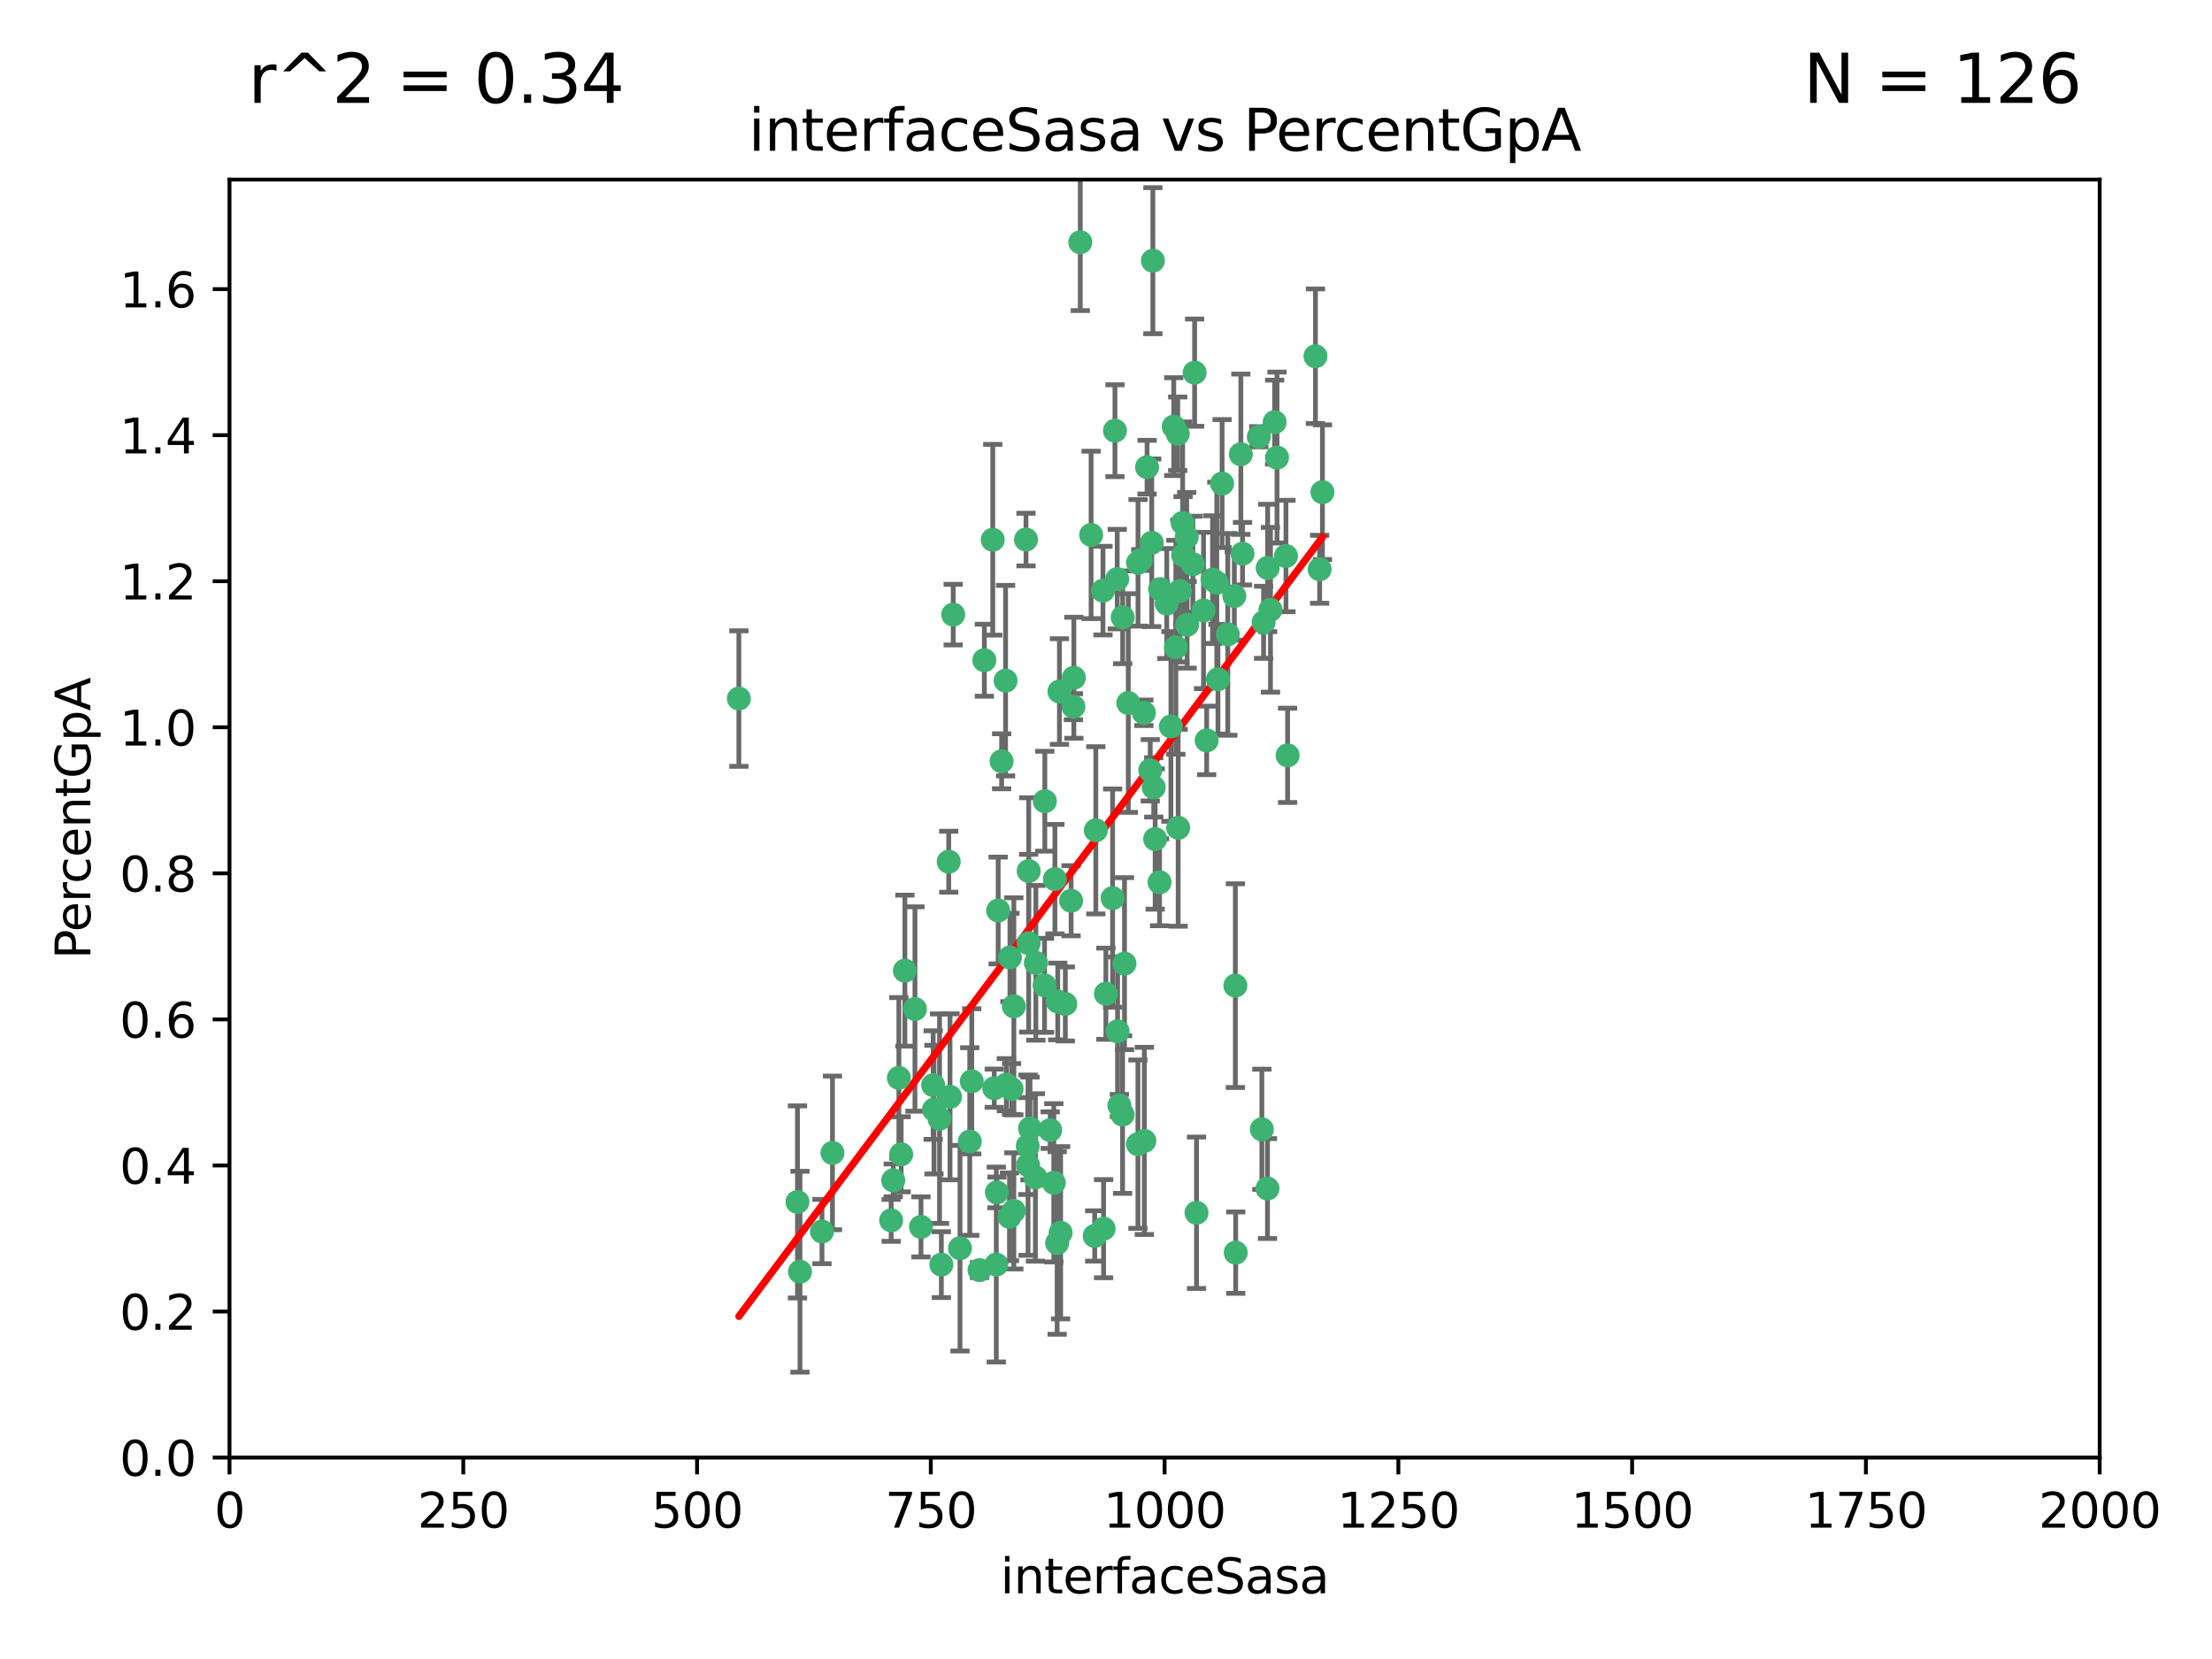<?xml version="1.0" encoding="utf-8" standalone="no"?>
<!DOCTYPE svg PUBLIC "-//W3C//DTD SVG 1.1//EN"
  "http://www.w3.org/Graphics/SVG/1.1/DTD/svg11.dtd">
<svg xmlns:xlink="http://www.w3.org/1999/xlink" width="460.8pt" height="345.6pt" viewBox="0 0 460.8 345.6" xmlns="http://www.w3.org/2000/svg" version="1.1">
 <defs>
  <style type="text/css">*{stroke-linejoin: round; stroke-linecap: butt}</style>
 </defs>
 <g id="figure_1">
  <g id="patch_1">
   <path d="M 0 345.6 
L 460.8 345.6 
L 460.8 0 
L 0 0 
z
" style="fill: #ffffff"/>
  </g>
  <g id="axes_1">
   <g id="patch_2">
    <path d="M 47.81 303.64 
L 437.4 303.64 
L 437.4 37.411 
L 47.81 37.411 
z
" style="fill: #ffffff"/>
   </g>
   <g id="PathCollection_1">
    <defs>
     <path id="m847ae75995" d="M 0 1.118 
C 0.297 1.118 0.581 1 0.791 0.791 
C 1 0.581 1.118 0.297 1.118 0 
C 1.118 -0.297 1 -0.581 0.791 -0.791 
C 0.581 -1 0.297 -1.118 0 -1.118 
C -0.297 -1.118 -0.581 -1 -0.791 -0.791 
C -1 -0.581 -1.118 -0.297 -1.118 0 
C -1.118 0.297 -1 0.581 -0.791 0.791 
C -0.581 1 -0.297 1.118 0 1.118 
z
" style="stroke: #3cb371"/>
    </defs>
    <g clip-path="url(#pb87af907f9)">
     <use xlink:href="#m847ae75995" x="275.486" y="102.526" style="fill: #3cb371; stroke: #3cb371"/>
     <use xlink:href="#m847ae75995" x="274.906" y="118.592" style="fill: #3cb371; stroke: #3cb371"/>
     <use xlink:href="#m847ae75995" x="258.839" y="115.347" style="fill: #3cb371; stroke: #3cb371"/>
     <use xlink:href="#m847ae75995" x="266.025" y="95.318" style="fill: #3cb371; stroke: #3cb371"/>
     <use xlink:href="#m847ae75995" x="274.033" y="74.211" style="fill: #3cb371; stroke: #3cb371"/>
     <use xlink:href="#m847ae75995" x="244.948" y="134.836" style="fill: #3cb371; stroke: #3cb371"/>
     <use xlink:href="#m847ae75995" x="245.342" y="90.362" style="fill: #3cb371; stroke: #3cb371"/>
     <use xlink:href="#m847ae75995" x="238.294" y="148.487" style="fill: #3cb371; stroke: #3cb371"/>
     <use xlink:href="#m847ae75995" x="265.53" y="87.939" style="fill: #3cb371; stroke: #3cb371"/>
     <use xlink:href="#m847ae75995" x="240.166" y="54.304" style="fill: #3cb371; stroke: #3cb371"/>
     <use xlink:href="#m847ae75995" x="233.876" y="128.593" style="fill: #3cb371; stroke: #3cb371"/>
     <use xlink:href="#m847ae75995" x="246.37" y="108.935" style="fill: #3cb371; stroke: #3cb371"/>
     <use xlink:href="#m847ae75995" x="247.296" y="130.157" style="fill: #3cb371; stroke: #3cb371"/>
     <use xlink:href="#m847ae75995" x="231.774" y="187.094" style="fill: #3cb371; stroke: #3cb371"/>
     <use xlink:href="#m847ae75995" x="238.956" y="97.317" style="fill: #3cb371; stroke: #3cb371"/>
     <use xlink:href="#m847ae75995" x="243.059" y="125.723" style="fill: #3cb371; stroke: #3cb371"/>
     <use xlink:href="#m847ae75995" x="230.374" y="207.013" style="fill: #3cb371; stroke: #3cb371"/>
     <use xlink:href="#m847ae75995" x="267.887" y="115.829" style="fill: #3cb371; stroke: #3cb371"/>
     <use xlink:href="#m847ae75995" x="245.788" y="123.117" style="fill: #3cb371; stroke: #3cb371"/>
     <use xlink:href="#m847ae75995" x="219.756" y="183.14" style="fill: #3cb371; stroke: #3cb371"/>
     <use xlink:href="#m847ae75995" x="220.702" y="144.057" style="fill: #3cb371; stroke: #3cb371"/>
     <use xlink:href="#m847ae75995" x="217.656" y="166.909" style="fill: #3cb371; stroke: #3cb371"/>
     <use xlink:href="#m847ae75995" x="244.508" y="88.874" style="fill: #3cb371; stroke: #3cb371"/>
     <use xlink:href="#m847ae75995" x="221.928" y="209.141" style="fill: #3cb371; stroke: #3cb371"/>
     <use xlink:href="#m847ae75995" x="166.13" y="250.385" style="fill: #3cb371; stroke: #3cb371"/>
     <use xlink:href="#m847ae75995" x="250.718" y="127.171" style="fill: #3cb371; stroke: #3cb371"/>
     <use xlink:href="#m847ae75995" x="245.435" y="172.439" style="fill: #3cb371; stroke: #3cb371"/>
     <use xlink:href="#m847ae75995" x="264.664" y="127.028" style="fill: #3cb371; stroke: #3cb371"/>
     <use xlink:href="#m847ae75995" x="191.859" y="255.586" style="fill: #3cb371; stroke: #3cb371"/>
     <use xlink:href="#m847ae75995" x="240.345" y="164.032" style="fill: #3cb371; stroke: #3cb371"/>
     <use xlink:href="#m847ae75995" x="196.1" y="263.443" style="fill: #3cb371; stroke: #3cb371"/>
     <use xlink:href="#m847ae75995" x="229.772" y="123.038" style="fill: #3cb371; stroke: #3cb371"/>
     <use xlink:href="#m847ae75995" x="257.131" y="124.161" style="fill: #3cb371; stroke: #3cb371"/>
     <use xlink:href="#m847ae75995" x="153.919" y="145.522" style="fill: #3cb371; stroke: #3cb371"/>
     <use xlink:href="#m847ae75995" x="268.23" y="157.353" style="fill: #3cb371; stroke: #3cb371"/>
     <use xlink:href="#m847ae75995" x="211.2" y="252.251" style="fill: #3cb371; stroke: #3cb371"/>
     <use xlink:href="#m847ae75995" x="206.808" y="112.441" style="fill: #3cb371; stroke: #3cb371"/>
     <use xlink:href="#m847ae75995" x="246.456" y="115.624" style="fill: #3cb371; stroke: #3cb371"/>
     <use xlink:href="#m847ae75995" x="252.596" y="120.746" style="fill: #3cb371; stroke: #3cb371"/>
     <use xlink:href="#m847ae75995" x="239.93" y="113.07" style="fill: #3cb371; stroke: #3cb371"/>
     <use xlink:href="#m847ae75995" x="215.791" y="200.575" style="fill: #3cb371; stroke: #3cb371"/>
     <use xlink:href="#m847ae75995" x="185.643" y="254.222" style="fill: #3cb371; stroke: #3cb371"/>
     <use xlink:href="#m847ae75995" x="232.737" y="120.64" style="fill: #3cb371; stroke: #3cb371"/>
     <use xlink:href="#m847ae75995" x="225.044" y="50.463" style="fill: #3cb371; stroke: #3cb371"/>
     <use xlink:href="#m847ae75995" x="264.075" y="118.317" style="fill: #3cb371; stroke: #3cb371"/>
     <use xlink:href="#m847ae75995" x="255.769" y="132.151" style="fill: #3cb371; stroke: #3cb371"/>
     <use xlink:href="#m847ae75995" x="248.492" y="117.548" style="fill: #3cb371; stroke: #3cb371"/>
     <use xlink:href="#m847ae75995" x="233.191" y="230.303" style="fill: #3cb371; stroke: #3cb371"/>
     <use xlink:href="#m847ae75995" x="198.57" y="128.033" style="fill: #3cb371; stroke: #3cb371"/>
     <use xlink:href="#m847ae75995" x="241.67" y="122.726" style="fill: #3cb371; stroke: #3cb371"/>
     <use xlink:href="#m847ae75995" x="213.736" y="112.4" style="fill: #3cb371; stroke: #3cb371"/>
     <use xlink:href="#m847ae75995" x="253.48" y="121.39" style="fill: #3cb371; stroke: #3cb371"/>
     <use xlink:href="#m847ae75995" x="227.298" y="111.43" style="fill: #3cb371; stroke: #3cb371"/>
     <use xlink:href="#m847ae75995" x="257.419" y="260.948" style="fill: #3cb371; stroke: #3cb371"/>
     <use xlink:href="#m847ae75995" x="223.706" y="141.186" style="fill: #3cb371; stroke: #3cb371"/>
     <use xlink:href="#m847ae75995" x="228.046" y="257.472" style="fill: #3cb371; stroke: #3cb371"/>
     <use xlink:href="#m847ae75995" x="254.581" y="100.735" style="fill: #3cb371; stroke: #3cb371"/>
     <use xlink:href="#m847ae75995" x="218.778" y="235.426" style="fill: #3cb371; stroke: #3cb371"/>
     <use xlink:href="#m847ae75995" x="223.131" y="187.642" style="fill: #3cb371; stroke: #3cb371"/>
     <use xlink:href="#m847ae75995" x="262.238" y="90.985" style="fill: #3cb371; stroke: #3cb371"/>
     <use xlink:href="#m847ae75995" x="237.649" y="116.663" style="fill: #3cb371; stroke: #3cb371"/>
     <use xlink:href="#m847ae75995" x="237.069" y="117.25" style="fill: #3cb371; stroke: #3cb371"/>
     <use xlink:href="#m847ae75995" x="262.866" y="235.252" style="fill: #3cb371; stroke: #3cb371"/>
     <use xlink:href="#m847ae75995" x="229.899" y="255.956" style="fill: #3cb371; stroke: #3cb371"/>
     <use xlink:href="#m847ae75995" x="207.67" y="248.399" style="fill: #3cb371; stroke: #3cb371"/>
     <use xlink:href="#m847ae75995" x="214.099" y="238.745" style="fill: #3cb371; stroke: #3cb371"/>
     <use xlink:href="#m847ae75995" x="214.288" y="196.482" style="fill: #3cb371; stroke: #3cb371"/>
     <use xlink:href="#m847ae75995" x="210.388" y="199.457" style="fill: #3cb371; stroke: #3cb371"/>
     <use xlink:href="#m847ae75995" x="186.074" y="245.891" style="fill: #3cb371; stroke: #3cb371"/>
     <use xlink:href="#m847ae75995" x="238.386" y="237.668" style="fill: #3cb371; stroke: #3cb371"/>
     <use xlink:href="#m847ae75995" x="195.724" y="233.04" style="fill: #3cb371; stroke: #3cb371"/>
     <use xlink:href="#m847ae75995" x="247.216" y="111.877" style="fill: #3cb371; stroke: #3cb371"/>
     <use xlink:href="#m847ae75995" x="214.295" y="181.451" style="fill: #3cb371; stroke: #3cb371"/>
     <use xlink:href="#m847ae75995" x="187.252" y="224.544" style="fill: #3cb371; stroke: #3cb371"/>
     <use xlink:href="#m847ae75995" x="214.568" y="235.075" style="fill: #3cb371; stroke: #3cb371"/>
     <use xlink:href="#m847ae75995" x="194.569" y="231.155" style="fill: #3cb371; stroke: #3cb371"/>
     <use xlink:href="#m847ae75995" x="187.729" y="240.46" style="fill: #3cb371; stroke: #3cb371"/>
     <use xlink:href="#m847ae75995" x="211.206" y="209.633" style="fill: #3cb371; stroke: #3cb371"/>
     <use xlink:href="#m847ae75995" x="207.117" y="226.694" style="fill: #3cb371; stroke: #3cb371"/>
     <use xlink:href="#m847ae75995" x="234.254" y="200.742" style="fill: #3cb371; stroke: #3cb371"/>
     <use xlink:href="#m847ae75995" x="197.907" y="228.491" style="fill: #3cb371; stroke: #3cb371"/>
     <use xlink:href="#m847ae75995" x="210.729" y="226.863" style="fill: #3cb371; stroke: #3cb371"/>
     <use xlink:href="#m847ae75995" x="232.265" y="89.722" style="fill: #3cb371; stroke: #3cb371"/>
     <use xlink:href="#m847ae75995" x="228.278" y="172.967" style="fill: #3cb371; stroke: #3cb371"/>
     <use xlink:href="#m847ae75995" x="258.492" y="94.622" style="fill: #3cb371; stroke: #3cb371"/>
     <use xlink:href="#m847ae75995" x="205.056" y="137.537" style="fill: #3cb371; stroke: #3cb371"/>
     <use xlink:href="#m847ae75995" x="173.416" y="240.17" style="fill: #3cb371; stroke: #3cb371"/>
     <use xlink:href="#m847ae75995" x="220.348" y="208.627" style="fill: #3cb371; stroke: #3cb371"/>
     <use xlink:href="#m847ae75995" x="237.053" y="238.351" style="fill: #3cb371; stroke: #3cb371"/>
     <use xlink:href="#m847ae75995" x="207.548" y="263.429" style="fill: #3cb371; stroke: #3cb371"/>
     <use xlink:href="#m847ae75995" x="210.296" y="253.486" style="fill: #3cb371; stroke: #3cb371"/>
     <use xlink:href="#m847ae75995" x="249.255" y="252.643" style="fill: #3cb371; stroke: #3cb371"/>
     <use xlink:href="#m847ae75995" x="217.595" y="205.263" style="fill: #3cb371; stroke: #3cb371"/>
     <use xlink:href="#m847ae75995" x="232.809" y="214.843" style="fill: #3cb371; stroke: #3cb371"/>
     <use xlink:href="#m847ae75995" x="253.722" y="141.497" style="fill: #3cb371; stroke: #3cb371"/>
     <use xlink:href="#m847ae75995" x="264.04" y="247.6" style="fill: #3cb371; stroke: #3cb371"/>
     <use xlink:href="#m847ae75995" x="204.049" y="264.585" style="fill: #3cb371; stroke: #3cb371"/>
     <use xlink:href="#m847ae75995" x="219.526" y="246.398" style="fill: #3cb371; stroke: #3cb371"/>
     <use xlink:href="#m847ae75995" x="220.948" y="256.806" style="fill: #3cb371; stroke: #3cb371"/>
     <use xlink:href="#m847ae75995" x="194.395" y="226.045" style="fill: #3cb371; stroke: #3cb371"/>
     <use xlink:href="#m847ae75995" x="239.615" y="160.464" style="fill: #3cb371; stroke: #3cb371"/>
     <use xlink:href="#m847ae75995" x="257.347" y="205.321" style="fill: #3cb371; stroke: #3cb371"/>
     <use xlink:href="#m847ae75995" x="241.557" y="183.793" style="fill: #3cb371; stroke: #3cb371"/>
     <use xlink:href="#m847ae75995" x="263.228" y="129.634" style="fill: #3cb371; stroke: #3cb371"/>
     <use xlink:href="#m847ae75995" x="233.853" y="232.184" style="fill: #3cb371; stroke: #3cb371"/>
     <use xlink:href="#m847ae75995" x="207.937" y="189.677" style="fill: #3cb371; stroke: #3cb371"/>
     <use xlink:href="#m847ae75995" x="220.225" y="258.939" style="fill: #3cb371; stroke: #3cb371"/>
     <use xlink:href="#m847ae75995" x="251.371" y="154.242" style="fill: #3cb371; stroke: #3cb371"/>
     <use xlink:href="#m847ae75995" x="214.161" y="242.728" style="fill: #3cb371; stroke: #3cb371"/>
     <use xlink:href="#m847ae75995" x="223.611" y="147.219" style="fill: #3cb371; stroke: #3cb371"/>
     <use xlink:href="#m847ae75995" x="240.64" y="174.785" style="fill: #3cb371; stroke: #3cb371"/>
     <use xlink:href="#m847ae75995" x="171.234" y="256.55" style="fill: #3cb371; stroke: #3cb371"/>
     <use xlink:href="#m847ae75995" x="202.019" y="237.798" style="fill: #3cb371; stroke: #3cb371"/>
     <use xlink:href="#m847ae75995" x="190.603" y="210.197" style="fill: #3cb371; stroke: #3cb371"/>
     <use xlink:href="#m847ae75995" x="166.649" y="264.919" style="fill: #3cb371; stroke: #3cb371"/>
     <use xlink:href="#m847ae75995" x="235.045" y="146.454" style="fill: #3cb371; stroke: #3cb371"/>
     <use xlink:href="#m847ae75995" x="209.638" y="225.964" style="fill: #3cb371; stroke: #3cb371"/>
     <use xlink:href="#m847ae75995" x="209.48" y="141.79" style="fill: #3cb371; stroke: #3cb371"/>
     <use xlink:href="#m847ae75995" x="243.922" y="151.336" style="fill: #3cb371; stroke: #3cb371"/>
     <use xlink:href="#m847ae75995" x="199.986" y="260.024" style="fill: #3cb371; stroke: #3cb371"/>
     <use xlink:href="#m847ae75995" x="248.862" y="77.63" style="fill: #3cb371; stroke: #3cb371"/>
     <use xlink:href="#m847ae75995" x="197.639" y="179.513" style="fill: #3cb371; stroke: #3cb371"/>
     <use xlink:href="#m847ae75995" x="188.507" y="202.204" style="fill: #3cb371; stroke: #3cb371"/>
     <use xlink:href="#m847ae75995" x="208.658" y="158.587" style="fill: #3cb371; stroke: #3cb371"/>
     <use xlink:href="#m847ae75995" x="202.434" y="225.255" style="fill: #3cb371; stroke: #3cb371"/>
     <use xlink:href="#m847ae75995" x="215.694" y="245.278" style="fill: #3cb371; stroke: #3cb371"/>
    </g>
   </g>
   <g id="matplotlib.axis_1">
    <g id="xtick_1">
     <g id="line2d_1">
      <defs>
       <path id="m24a1de7836" d="M 0 0 
L 0 3.5 
" style="stroke: #000000; stroke-width: 0.8"/>
      </defs>
      <g>
       <use xlink:href="#m24a1de7836" x="47.81" y="303.64" style="stroke: #000000; stroke-width: 0.8"/>
      </g>
     </g>
     <g id="text_1">
      <!-- 0 -->
      <g transform="translate(44.629 318.238)scale(0.1 -0.1)">
       <defs>
        <path id="DejaVuSans-30" d="M 2034 4250 
Q 1547 4250 1301 3770 
Q 1056 3291 1056 2328 
Q 1056 1369 1301 889 
Q 1547 409 2034 409 
Q 2525 409 2770 889 
Q 3016 1369 3016 2328 
Q 3016 3291 2770 3770 
Q 2525 4250 2034 4250 
z
M 2034 4750 
Q 2819 4750 3233 4129 
Q 3647 3509 3647 2328 
Q 3647 1150 3233 529 
Q 2819 -91 2034 -91 
Q 1250 -91 836 529 
Q 422 1150 422 2328 
Q 422 3509 836 4129 
Q 1250 4750 2034 4750 
z
" transform="scale(0.016)"/>
       </defs>
       <use xlink:href="#DejaVuSans-30"/>
      </g>
     </g>
    </g>
    <g id="xtick_2">
     <g id="line2d_2">
      <g>
       <use xlink:href="#m24a1de7836" x="96.509" y="303.64" style="stroke: #000000; stroke-width: 0.8"/>
      </g>
     </g>
     <g id="text_2">
      <!-- 250 -->
      <g transform="translate(86.965 318.238)scale(0.1 -0.1)">
       <defs>
        <path id="DejaVuSans-32" d="M 1228 531 
L 3431 531 
L 3431 0 
L 469 0 
L 469 531 
Q 828 903 1448 1529 
Q 2069 2156 2228 2338 
Q 2531 2678 2651 2914 
Q 2772 3150 2772 3378 
Q 2772 3750 2511 3984 
Q 2250 4219 1831 4219 
Q 1534 4219 1204 4116 
Q 875 4013 500 3803 
L 500 4441 
Q 881 4594 1212 4672 
Q 1544 4750 1819 4750 
Q 2544 4750 2975 4387 
Q 3406 4025 3406 3419 
Q 3406 3131 3298 2873 
Q 3191 2616 2906 2266 
Q 2828 2175 2409 1742 
Q 1991 1309 1228 531 
z
" transform="scale(0.016)"/>
        <path id="DejaVuSans-35" d="M 691 4666 
L 3169 4666 
L 3169 4134 
L 1269 4134 
L 1269 2991 
Q 1406 3038 1543 3061 
Q 1681 3084 1819 3084 
Q 2600 3084 3056 2656 
Q 3513 2228 3513 1497 
Q 3513 744 3044 326 
Q 2575 -91 1722 -91 
Q 1428 -91 1123 -41 
Q 819 9 494 109 
L 494 744 
Q 775 591 1075 516 
Q 1375 441 1709 441 
Q 2250 441 2565 725 
Q 2881 1009 2881 1497 
Q 2881 1984 2565 2268 
Q 2250 2553 1709 2553 
Q 1456 2553 1204 2497 
Q 953 2441 691 2322 
L 691 4666 
z
" transform="scale(0.016)"/>
       </defs>
       <use xlink:href="#DejaVuSans-32"/>
       <use xlink:href="#DejaVuSans-35" x="63.623"/>
       <use xlink:href="#DejaVuSans-30" x="127.246"/>
      </g>
     </g>
    </g>
    <g id="xtick_3">
     <g id="line2d_3">
      <g>
       <use xlink:href="#m24a1de7836" x="145.208" y="303.64" style="stroke: #000000; stroke-width: 0.8"/>
      </g>
     </g>
     <g id="text_3">
      <!-- 500 -->
      <g transform="translate(135.664 318.238)scale(0.1 -0.1)">
       <use xlink:href="#DejaVuSans-35"/>
       <use xlink:href="#DejaVuSans-30" x="63.623"/>
       <use xlink:href="#DejaVuSans-30" x="127.246"/>
      </g>
     </g>
    </g>
    <g id="xtick_4">
     <g id="line2d_4">
      <g>
       <use xlink:href="#m24a1de7836" x="193.906" y="303.64" style="stroke: #000000; stroke-width: 0.8"/>
      </g>
     </g>
     <g id="text_4">
      <!-- 750 -->
      <g transform="translate(184.363 318.238)scale(0.1 -0.1)">
       <defs>
        <path id="DejaVuSans-37" d="M 525 4666 
L 3525 4666 
L 3525 4397 
L 1831 0 
L 1172 0 
L 2766 4134 
L 525 4134 
L 525 4666 
z
" transform="scale(0.016)"/>
       </defs>
       <use xlink:href="#DejaVuSans-37"/>
       <use xlink:href="#DejaVuSans-35" x="63.623"/>
       <use xlink:href="#DejaVuSans-30" x="127.246"/>
      </g>
     </g>
    </g>
    <g id="xtick_5">
     <g id="line2d_5">
      <g>
       <use xlink:href="#m24a1de7836" x="242.605" y="303.64" style="stroke: #000000; stroke-width: 0.8"/>
      </g>
     </g>
     <g id="text_5">
      <!-- 1000 -->
      <g transform="translate(229.88 318.238)scale(0.1 -0.1)">
       <defs>
        <path id="DejaVuSans-31" d="M 794 531 
L 1825 531 
L 1825 4091 
L 703 3866 
L 703 4441 
L 1819 4666 
L 2450 4666 
L 2450 531 
L 3481 531 
L 3481 0 
L 794 0 
L 794 531 
z
" transform="scale(0.016)"/>
       </defs>
       <use xlink:href="#DejaVuSans-31"/>
       <use xlink:href="#DejaVuSans-30" x="63.623"/>
       <use xlink:href="#DejaVuSans-30" x="127.246"/>
       <use xlink:href="#DejaVuSans-30" x="190.869"/>
      </g>
     </g>
    </g>
    <g id="xtick_6">
     <g id="line2d_6">
      <g>
       <use xlink:href="#m24a1de7836" x="291.304" y="303.64" style="stroke: #000000; stroke-width: 0.8"/>
      </g>
     </g>
     <g id="text_6">
      <!-- 1250 -->
      <g transform="translate(278.579 318.238)scale(0.1 -0.1)">
       <use xlink:href="#DejaVuSans-31"/>
       <use xlink:href="#DejaVuSans-32" x="63.623"/>
       <use xlink:href="#DejaVuSans-35" x="127.246"/>
       <use xlink:href="#DejaVuSans-30" x="190.869"/>
      </g>
     </g>
    </g>
    <g id="xtick_7">
     <g id="line2d_7">
      <g>
       <use xlink:href="#m24a1de7836" x="340.002" y="303.64" style="stroke: #000000; stroke-width: 0.8"/>
      </g>
     </g>
     <g id="text_7">
      <!-- 1500 -->
      <g transform="translate(327.277 318.238)scale(0.1 -0.1)">
       <use xlink:href="#DejaVuSans-31"/>
       <use xlink:href="#DejaVuSans-35" x="63.623"/>
       <use xlink:href="#DejaVuSans-30" x="127.246"/>
       <use xlink:href="#DejaVuSans-30" x="190.869"/>
      </g>
     </g>
    </g>
    <g id="xtick_8">
     <g id="line2d_8">
      <g>
       <use xlink:href="#m24a1de7836" x="388.701" y="303.64" style="stroke: #000000; stroke-width: 0.8"/>
      </g>
     </g>
     <g id="text_8">
      <!-- 1750 -->
      <g transform="translate(375.976 318.238)scale(0.1 -0.1)">
       <use xlink:href="#DejaVuSans-31"/>
       <use xlink:href="#DejaVuSans-37" x="63.623"/>
       <use xlink:href="#DejaVuSans-35" x="127.246"/>
       <use xlink:href="#DejaVuSans-30" x="190.869"/>
      </g>
     </g>
    </g>
    <g id="xtick_9">
     <g id="line2d_9">
      <g>
       <use xlink:href="#m24a1de7836" x="437.4" y="303.64" style="stroke: #000000; stroke-width: 0.8"/>
      </g>
     </g>
     <g id="text_9">
      <!-- 2000 -->
      <g transform="translate(424.675 318.238)scale(0.1 -0.1)">
       <use xlink:href="#DejaVuSans-32"/>
       <use xlink:href="#DejaVuSans-30" x="63.623"/>
       <use xlink:href="#DejaVuSans-30" x="127.246"/>
       <use xlink:href="#DejaVuSans-30" x="190.869"/>
      </g>
     </g>
    </g>
    <g id="text_10">
     <!-- interfaceSasa -->
     <g transform="translate(208.398 331.917)scale(0.1 -0.1)">
      <defs>
       <path id="DejaVuSans-69" d="M 603 3500 
L 1178 3500 
L 1178 0 
L 603 0 
L 603 3500 
z
M 603 4863 
L 1178 4863 
L 1178 4134 
L 603 4134 
L 603 4863 
z
" transform="scale(0.016)"/>
       <path id="DejaVuSans-6e" d="M 3513 2113 
L 3513 0 
L 2938 0 
L 2938 2094 
Q 2938 2591 2744 2837 
Q 2550 3084 2163 3084 
Q 1697 3084 1428 2787 
Q 1159 2491 1159 1978 
L 1159 0 
L 581 0 
L 581 3500 
L 1159 3500 
L 1159 2956 
Q 1366 3272 1645 3428 
Q 1925 3584 2291 3584 
Q 2894 3584 3203 3211 
Q 3513 2838 3513 2113 
z
" transform="scale(0.016)"/>
       <path id="DejaVuSans-74" d="M 1172 4494 
L 1172 3500 
L 2356 3500 
L 2356 3053 
L 1172 3053 
L 1172 1153 
Q 1172 725 1289 603 
Q 1406 481 1766 481 
L 2356 481 
L 2356 0 
L 1766 0 
Q 1100 0 847 248 
Q 594 497 594 1153 
L 594 3053 
L 172 3053 
L 172 3500 
L 594 3500 
L 594 4494 
L 1172 4494 
z
" transform="scale(0.016)"/>
       <path id="DejaVuSans-65" d="M 3597 1894 
L 3597 1613 
L 953 1613 
Q 991 1019 1311 708 
Q 1631 397 2203 397 
Q 2534 397 2845 478 
Q 3156 559 3463 722 
L 3463 178 
Q 3153 47 2828 -22 
Q 2503 -91 2169 -91 
Q 1331 -91 842 396 
Q 353 884 353 1716 
Q 353 2575 817 3079 
Q 1281 3584 2069 3584 
Q 2775 3584 3186 3129 
Q 3597 2675 3597 1894 
z
M 3022 2063 
Q 3016 2534 2758 2815 
Q 2500 3097 2075 3097 
Q 1594 3097 1305 2825 
Q 1016 2553 972 2059 
L 3022 2063 
z
" transform="scale(0.016)"/>
       <path id="DejaVuSans-72" d="M 2631 2963 
Q 2534 3019 2420 3045 
Q 2306 3072 2169 3072 
Q 1681 3072 1420 2755 
Q 1159 2438 1159 1844 
L 1159 0 
L 581 0 
L 581 3500 
L 1159 3500 
L 1159 2956 
Q 1341 3275 1631 3429 
Q 1922 3584 2338 3584 
Q 2397 3584 2469 3576 
Q 2541 3569 2628 3553 
L 2631 2963 
z
" transform="scale(0.016)"/>
       <path id="DejaVuSans-66" d="M 2375 4863 
L 2375 4384 
L 1825 4384 
Q 1516 4384 1395 4259 
Q 1275 4134 1275 3809 
L 1275 3500 
L 2222 3500 
L 2222 3053 
L 1275 3053 
L 1275 0 
L 697 0 
L 697 3053 
L 147 3053 
L 147 3500 
L 697 3500 
L 697 3744 
Q 697 4328 969 4595 
Q 1241 4863 1831 4863 
L 2375 4863 
z
" transform="scale(0.016)"/>
       <path id="DejaVuSans-61" d="M 2194 1759 
Q 1497 1759 1228 1600 
Q 959 1441 959 1056 
Q 959 750 1161 570 
Q 1363 391 1709 391 
Q 2188 391 2477 730 
Q 2766 1069 2766 1631 
L 2766 1759 
L 2194 1759 
z
M 3341 1997 
L 3341 0 
L 2766 0 
L 2766 531 
Q 2569 213 2275 61 
Q 1981 -91 1556 -91 
Q 1019 -91 701 211 
Q 384 513 384 1019 
Q 384 1609 779 1909 
Q 1175 2209 1959 2209 
L 2766 2209 
L 2766 2266 
Q 2766 2663 2505 2880 
Q 2244 3097 1772 3097 
Q 1472 3097 1187 3025 
Q 903 2953 641 2809 
L 641 3341 
Q 956 3463 1253 3523 
Q 1550 3584 1831 3584 
Q 2591 3584 2966 3190 
Q 3341 2797 3341 1997 
z
" transform="scale(0.016)"/>
       <path id="DejaVuSans-63" d="M 3122 3366 
L 3122 2828 
Q 2878 2963 2633 3030 
Q 2388 3097 2138 3097 
Q 1578 3097 1268 2742 
Q 959 2388 959 1747 
Q 959 1106 1268 751 
Q 1578 397 2138 397 
Q 2388 397 2633 464 
Q 2878 531 3122 666 
L 3122 134 
Q 2881 22 2623 -34 
Q 2366 -91 2075 -91 
Q 1284 -91 818 406 
Q 353 903 353 1747 
Q 353 2603 823 3093 
Q 1294 3584 2113 3584 
Q 2378 3584 2631 3529 
Q 2884 3475 3122 3366 
z
" transform="scale(0.016)"/>
       <path id="DejaVuSans-53" d="M 3425 4513 
L 3425 3897 
Q 3066 4069 2747 4153 
Q 2428 4238 2131 4238 
Q 1616 4238 1336 4038 
Q 1056 3838 1056 3469 
Q 1056 3159 1242 3001 
Q 1428 2844 1947 2747 
L 2328 2669 
Q 3034 2534 3370 2195 
Q 3706 1856 3706 1288 
Q 3706 609 3251 259 
Q 2797 -91 1919 -91 
Q 1588 -91 1214 -16 
Q 841 59 441 206 
L 441 856 
Q 825 641 1194 531 
Q 1563 422 1919 422 
Q 2459 422 2753 634 
Q 3047 847 3047 1241 
Q 3047 1584 2836 1778 
Q 2625 1972 2144 2069 
L 1759 2144 
Q 1053 2284 737 2584 
Q 422 2884 422 3419 
Q 422 4038 858 4394 
Q 1294 4750 2059 4750 
Q 2388 4750 2728 4690 
Q 3069 4631 3425 4513 
z
" transform="scale(0.016)"/>
       <path id="DejaVuSans-73" d="M 2834 3397 
L 2834 2853 
Q 2591 2978 2328 3040 
Q 2066 3103 1784 3103 
Q 1356 3103 1142 2972 
Q 928 2841 928 2578 
Q 928 2378 1081 2264 
Q 1234 2150 1697 2047 
L 1894 2003 
Q 2506 1872 2764 1633 
Q 3022 1394 3022 966 
Q 3022 478 2636 193 
Q 2250 -91 1575 -91 
Q 1294 -91 989 -36 
Q 684 19 347 128 
L 347 722 
Q 666 556 975 473 
Q 1284 391 1588 391 
Q 1994 391 2212 530 
Q 2431 669 2431 922 
Q 2431 1156 2273 1281 
Q 2116 1406 1581 1522 
L 1381 1569 
Q 847 1681 609 1914 
Q 372 2147 372 2553 
Q 372 3047 722 3315 
Q 1072 3584 1716 3584 
Q 2034 3584 2315 3537 
Q 2597 3491 2834 3397 
z
" transform="scale(0.016)"/>
      </defs>
      <use xlink:href="#DejaVuSans-69"/>
      <use xlink:href="#DejaVuSans-6e" x="27.783"/>
      <use xlink:href="#DejaVuSans-74" x="91.162"/>
      <use xlink:href="#DejaVuSans-65" x="130.371"/>
      <use xlink:href="#DejaVuSans-72" x="191.895"/>
      <use xlink:href="#DejaVuSans-66" x="233.008"/>
      <use xlink:href="#DejaVuSans-61" x="268.213"/>
      <use xlink:href="#DejaVuSans-63" x="329.492"/>
      <use xlink:href="#DejaVuSans-65" x="384.473"/>
      <use xlink:href="#DejaVuSans-53" x="445.996"/>
      <use xlink:href="#DejaVuSans-61" x="509.473"/>
      <use xlink:href="#DejaVuSans-73" x="570.752"/>
      <use xlink:href="#DejaVuSans-61" x="622.852"/>
     </g>
    </g>
   </g>
   <g id="matplotlib.axis_2">
    <g id="ytick_1">
     <g id="line2d_10">
      <defs>
       <path id="mc7a5143496" d="M 0 0 
L -3.5 0 
" style="stroke: #000000; stroke-width: 0.8"/>
      </defs>
      <g>
       <use xlink:href="#mc7a5143496" x="47.81" y="303.64" style="stroke: #000000; stroke-width: 0.8"/>
      </g>
     </g>
     <g id="text_11">
      <!-- 0.0 -->
      <g transform="translate(24.907 307.439)scale(0.1 -0.1)">
       <defs>
        <path id="DejaVuSans-2e" d="M 684 794 
L 1344 794 
L 1344 0 
L 684 0 
L 684 794 
z
" transform="scale(0.016)"/>
       </defs>
       <use xlink:href="#DejaVuSans-30"/>
       <use xlink:href="#DejaVuSans-2e" x="63.623"/>
       <use xlink:href="#DejaVuSans-30" x="95.41"/>
      </g>
     </g>
    </g>
    <g id="ytick_2">
     <g id="line2d_11">
      <g>
       <use xlink:href="#mc7a5143496" x="47.81" y="273.214" style="stroke: #000000; stroke-width: 0.8"/>
      </g>
     </g>
     <g id="text_12">
      <!-- 0.2 -->
      <g transform="translate(24.907 277.013)scale(0.1 -0.1)">
       <use xlink:href="#DejaVuSans-30"/>
       <use xlink:href="#DejaVuSans-2e" x="63.623"/>
       <use xlink:href="#DejaVuSans-32" x="95.41"/>
      </g>
     </g>
    </g>
    <g id="ytick_3">
     <g id="line2d_12">
      <g>
       <use xlink:href="#mc7a5143496" x="47.81" y="242.788" style="stroke: #000000; stroke-width: 0.8"/>
      </g>
     </g>
     <g id="text_13">
      <!-- 0.4 -->
      <g transform="translate(24.907 246.587)scale(0.1 -0.1)">
       <defs>
        <path id="DejaVuSans-34" d="M 2419 4116 
L 825 1625 
L 2419 1625 
L 2419 4116 
z
M 2253 4666 
L 3047 4666 
L 3047 1625 
L 3713 1625 
L 3713 1100 
L 3047 1100 
L 3047 0 
L 2419 0 
L 2419 1100 
L 313 1100 
L 313 1709 
L 2253 4666 
z
" transform="scale(0.016)"/>
       </defs>
       <use xlink:href="#DejaVuSans-30"/>
       <use xlink:href="#DejaVuSans-2e" x="63.623"/>
       <use xlink:href="#DejaVuSans-34" x="95.41"/>
      </g>
     </g>
    </g>
    <g id="ytick_4">
     <g id="line2d_13">
      <g>
       <use xlink:href="#mc7a5143496" x="47.81" y="212.362" style="stroke: #000000; stroke-width: 0.8"/>
      </g>
     </g>
     <g id="text_14">
      <!-- 0.6 -->
      <g transform="translate(24.907 216.161)scale(0.1 -0.1)">
       <defs>
        <path id="DejaVuSans-36" d="M 2113 2584 
Q 1688 2584 1439 2293 
Q 1191 2003 1191 1497 
Q 1191 994 1439 701 
Q 1688 409 2113 409 
Q 2538 409 2786 701 
Q 3034 994 3034 1497 
Q 3034 2003 2786 2293 
Q 2538 2584 2113 2584 
z
M 3366 4563 
L 3366 3988 
Q 3128 4100 2886 4159 
Q 2644 4219 2406 4219 
Q 1781 4219 1451 3797 
Q 1122 3375 1075 2522 
Q 1259 2794 1537 2939 
Q 1816 3084 2150 3084 
Q 2853 3084 3261 2657 
Q 3669 2231 3669 1497 
Q 3669 778 3244 343 
Q 2819 -91 2113 -91 
Q 1303 -91 875 529 
Q 447 1150 447 2328 
Q 447 3434 972 4092 
Q 1497 4750 2381 4750 
Q 2619 4750 2861 4703 
Q 3103 4656 3366 4563 
z
" transform="scale(0.016)"/>
       </defs>
       <use xlink:href="#DejaVuSans-30"/>
       <use xlink:href="#DejaVuSans-2e" x="63.623"/>
       <use xlink:href="#DejaVuSans-36" x="95.41"/>
      </g>
     </g>
    </g>
    <g id="ytick_5">
     <g id="line2d_14">
      <g>
       <use xlink:href="#mc7a5143496" x="47.81" y="181.935" style="stroke: #000000; stroke-width: 0.8"/>
      </g>
     </g>
     <g id="text_15">
      <!-- 0.8 -->
      <g transform="translate(24.907 185.735)scale(0.1 -0.1)">
       <defs>
        <path id="DejaVuSans-38" d="M 2034 2216 
Q 1584 2216 1326 1975 
Q 1069 1734 1069 1313 
Q 1069 891 1326 650 
Q 1584 409 2034 409 
Q 2484 409 2743 651 
Q 3003 894 3003 1313 
Q 3003 1734 2745 1975 
Q 2488 2216 2034 2216 
z
M 1403 2484 
Q 997 2584 770 2862 
Q 544 3141 544 3541 
Q 544 4100 942 4425 
Q 1341 4750 2034 4750 
Q 2731 4750 3128 4425 
Q 3525 4100 3525 3541 
Q 3525 3141 3298 2862 
Q 3072 2584 2669 2484 
Q 3125 2378 3379 2068 
Q 3634 1759 3634 1313 
Q 3634 634 3220 271 
Q 2806 -91 2034 -91 
Q 1263 -91 848 271 
Q 434 634 434 1313 
Q 434 1759 690 2068 
Q 947 2378 1403 2484 
z
M 1172 3481 
Q 1172 3119 1398 2916 
Q 1625 2713 2034 2713 
Q 2441 2713 2670 2916 
Q 2900 3119 2900 3481 
Q 2900 3844 2670 4047 
Q 2441 4250 2034 4250 
Q 1625 4250 1398 4047 
Q 1172 3844 1172 3481 
z
" transform="scale(0.016)"/>
       </defs>
       <use xlink:href="#DejaVuSans-30"/>
       <use xlink:href="#DejaVuSans-2e" x="63.623"/>
       <use xlink:href="#DejaVuSans-38" x="95.41"/>
      </g>
     </g>
    </g>
    <g id="ytick_6">
     <g id="line2d_15">
      <g>
       <use xlink:href="#mc7a5143496" x="47.81" y="151.509" style="stroke: #000000; stroke-width: 0.8"/>
      </g>
     </g>
     <g id="text_16">
      <!-- 1.0 -->
      <g transform="translate(24.907 155.308)scale(0.1 -0.1)">
       <use xlink:href="#DejaVuSans-31"/>
       <use xlink:href="#DejaVuSans-2e" x="63.623"/>
       <use xlink:href="#DejaVuSans-30" x="95.41"/>
      </g>
     </g>
    </g>
    <g id="ytick_7">
     <g id="line2d_16">
      <g>
       <use xlink:href="#mc7a5143496" x="47.81" y="121.083" style="stroke: #000000; stroke-width: 0.8"/>
      </g>
     </g>
     <g id="text_17">
      <!-- 1.2 -->
      <g transform="translate(24.907 124.882)scale(0.1 -0.1)">
       <use xlink:href="#DejaVuSans-31"/>
       <use xlink:href="#DejaVuSans-2e" x="63.623"/>
       <use xlink:href="#DejaVuSans-32" x="95.41"/>
      </g>
     </g>
    </g>
    <g id="ytick_8">
     <g id="line2d_17">
      <g>
       <use xlink:href="#mc7a5143496" x="47.81" y="90.657" style="stroke: #000000; stroke-width: 0.8"/>
      </g>
     </g>
     <g id="text_18">
      <!-- 1.4 -->
      <g transform="translate(24.907 94.456)scale(0.1 -0.1)">
       <use xlink:href="#DejaVuSans-31"/>
       <use xlink:href="#DejaVuSans-2e" x="63.623"/>
       <use xlink:href="#DejaVuSans-34" x="95.41"/>
      </g>
     </g>
    </g>
    <g id="ytick_9">
     <g id="line2d_18">
      <g>
       <use xlink:href="#mc7a5143496" x="47.81" y="60.231" style="stroke: #000000; stroke-width: 0.8"/>
      </g>
     </g>
     <g id="text_19">
      <!-- 1.6 -->
      <g transform="translate(24.907 64.03)scale(0.1 -0.1)">
       <use xlink:href="#DejaVuSans-31"/>
       <use xlink:href="#DejaVuSans-2e" x="63.623"/>
       <use xlink:href="#DejaVuSans-36" x="95.41"/>
      </g>
     </g>
    </g>
    <g id="text_20">
     <!-- PercentGpA -->
     <g transform="translate(18.827 199.802)rotate(-90)scale(0.1 -0.1)">
      <defs>
       <path id="DejaVuSans-50" d="M 1259 4147 
L 1259 2394 
L 2053 2394 
Q 2494 2394 2734 2622 
Q 2975 2850 2975 3272 
Q 2975 3691 2734 3919 
Q 2494 4147 2053 4147 
L 1259 4147 
z
M 628 4666 
L 2053 4666 
Q 2838 4666 3239 4311 
Q 3641 3956 3641 3272 
Q 3641 2581 3239 2228 
Q 2838 1875 2053 1875 
L 1259 1875 
L 1259 0 
L 628 0 
L 628 4666 
z
" transform="scale(0.016)"/>
       <path id="DejaVuSans-47" d="M 3809 666 
L 3809 1919 
L 2778 1919 
L 2778 2438 
L 4434 2438 
L 4434 434 
Q 4069 175 3628 42 
Q 3188 -91 2688 -91 
Q 1594 -91 976 548 
Q 359 1188 359 2328 
Q 359 3472 976 4111 
Q 1594 4750 2688 4750 
Q 3144 4750 3555 4637 
Q 3966 4525 4313 4306 
L 4313 3634 
Q 3963 3931 3569 4081 
Q 3175 4231 2741 4231 
Q 1884 4231 1454 3753 
Q 1025 3275 1025 2328 
Q 1025 1384 1454 906 
Q 1884 428 2741 428 
Q 3075 428 3337 486 
Q 3600 544 3809 666 
z
" transform="scale(0.016)"/>
       <path id="DejaVuSans-70" d="M 1159 525 
L 1159 -1331 
L 581 -1331 
L 581 3500 
L 1159 3500 
L 1159 2969 
Q 1341 3281 1617 3432 
Q 1894 3584 2278 3584 
Q 2916 3584 3314 3078 
Q 3713 2572 3713 1747 
Q 3713 922 3314 415 
Q 2916 -91 2278 -91 
Q 1894 -91 1617 61 
Q 1341 213 1159 525 
z
M 3116 1747 
Q 3116 2381 2855 2742 
Q 2594 3103 2138 3103 
Q 1681 3103 1420 2742 
Q 1159 2381 1159 1747 
Q 1159 1113 1420 752 
Q 1681 391 2138 391 
Q 2594 391 2855 752 
Q 3116 1113 3116 1747 
z
" transform="scale(0.016)"/>
       <path id="DejaVuSans-41" d="M 2188 4044 
L 1331 1722 
L 3047 1722 
L 2188 4044 
z
M 1831 4666 
L 2547 4666 
L 4325 0 
L 3669 0 
L 3244 1197 
L 1141 1197 
L 716 0 
L 50 0 
L 1831 4666 
z
" transform="scale(0.016)"/>
      </defs>
      <use xlink:href="#DejaVuSans-50"/>
      <use xlink:href="#DejaVuSans-65" x="56.678"/>
      <use xlink:href="#DejaVuSans-72" x="118.201"/>
      <use xlink:href="#DejaVuSans-63" x="157.064"/>
      <use xlink:href="#DejaVuSans-65" x="212.045"/>
      <use xlink:href="#DejaVuSans-6e" x="273.568"/>
      <use xlink:href="#DejaVuSans-74" x="336.947"/>
      <use xlink:href="#DejaVuSans-47" x="376.156"/>
      <use xlink:href="#DejaVuSans-70" x="453.646"/>
      <use xlink:href="#DejaVuSans-41" x="517.123"/>
     </g>
    </g>
   </g>
   <g id="LineCollection_1">
    <path d="M 275.486 116.551 
L 275.486 88.502 
" clip-path="url(#pb87af907f9)" style="fill: none; stroke: #696969"/>
    <path d="M 274.906 125.671 
L 274.906 111.513 
" clip-path="url(#pb87af907f9)" style="fill: none; stroke: #696969"/>
    <path d="M 258.839 121.856 
L 258.839 108.837 
" clip-path="url(#pb87af907f9)" style="fill: none; stroke: #696969"/>
    <path d="M 266.025 113.125 
L 266.025 77.511 
" clip-path="url(#pb87af907f9)" style="fill: none; stroke: #696969"/>
    <path d="M 274.033 88.233 
L 274.033 60.19 
" clip-path="url(#pb87af907f9)" style="fill: none; stroke: #696969"/>
    <path d="M 244.948 157.119 
L 244.948 112.554 
" clip-path="url(#pb87af907f9)" style="fill: none; stroke: #696969"/>
    <path d="M 245.342 98.017 
L 245.342 82.708 
" clip-path="url(#pb87af907f9)" style="fill: none; stroke: #696969"/>
    <path d="M 238.294 151.141 
L 238.294 145.832 
" clip-path="url(#pb87af907f9)" style="fill: none; stroke: #696969"/>
    <path d="M 265.53 96.688 
L 265.53 79.189 
" clip-path="url(#pb87af907f9)" style="fill: none; stroke: #696969"/>
    <path d="M 240.166 69.514 
L 240.166 39.094 
" clip-path="url(#pb87af907f9)" style="fill: none; stroke: #696969"/>
    <path d="M 233.876 138.259 
L 233.876 118.927 
" clip-path="url(#pb87af907f9)" style="fill: none; stroke: #696969"/>
    <path d="M 246.37 129.975 
L 246.37 87.895 
" clip-path="url(#pb87af907f9)" style="fill: none; stroke: #696969"/>
    <path d="M 247.296 139.176 
L 247.296 121.139 
" clip-path="url(#pb87af907f9)" style="fill: none; stroke: #696969"/>
    <path d="M 231.774 209.823 
L 231.774 164.366 
" clip-path="url(#pb87af907f9)" style="fill: none; stroke: #696969"/>
    <path d="M 238.956 102.911 
L 238.956 91.723 
" clip-path="url(#pb87af907f9)" style="fill: none; stroke: #696969"/>
    <path d="M 243.059 137.173 
L 243.059 114.273 
" clip-path="url(#pb87af907f9)" style="fill: none; stroke: #696969"/>
    <path d="M 230.374 216.511 
L 230.374 197.514 
" clip-path="url(#pb87af907f9)" style="fill: none; stroke: #696969"/>
    <path d="M 267.887 127.434 
L 267.887 104.223 
" clip-path="url(#pb87af907f9)" style="fill: none; stroke: #696969"/>
    <path d="M 245.788 137.906 
L 245.788 108.328 
" clip-path="url(#pb87af907f9)" style="fill: none; stroke: #696969"/>
    <path d="M 219.756 194.535 
L 219.756 171.745 
" clip-path="url(#pb87af907f9)" style="fill: none; stroke: #696969"/>
    <path d="M 220.702 155.054 
L 220.702 133.06 
" clip-path="url(#pb87af907f9)" style="fill: none; stroke: #696969"/>
    <path d="M 217.656 177.313 
L 217.656 156.505 
" clip-path="url(#pb87af907f9)" style="fill: none; stroke: #696969"/>
    <path d="M 244.508 99.068 
L 244.508 78.679 
" clip-path="url(#pb87af907f9)" style="fill: none; stroke: #696969"/>
    <path d="M 221.928 216.853 
L 221.928 201.43 
" clip-path="url(#pb87af907f9)" style="fill: none; stroke: #696969"/>
    <path d="M 166.13 270.394 
L 166.13 230.377 
" clip-path="url(#pb87af907f9)" style="fill: none; stroke: #696969"/>
    <path d="M 250.718 143.45 
L 250.718 110.892 
" clip-path="url(#pb87af907f9)" style="fill: none; stroke: #696969"/>
    <path d="M 245.435 192.948 
L 245.435 151.931 
" clip-path="url(#pb87af907f9)" style="fill: none; stroke: #696969"/>
    <path d="M 264.664 144.184 
L 264.664 109.872 
" clip-path="url(#pb87af907f9)" style="fill: none; stroke: #696969"/>
    <path d="M 191.859 261.846 
L 191.859 249.326 
" clip-path="url(#pb87af907f9)" style="fill: none; stroke: #696969"/>
    <path d="M 240.345 170.206 
L 240.345 157.858 
" clip-path="url(#pb87af907f9)" style="fill: none; stroke: #696969"/>
    <path d="M 196.1 270.302 
L 196.1 256.584 
" clip-path="url(#pb87af907f9)" style="fill: none; stroke: #696969"/>
    <path d="M 229.772 132.269 
L 229.772 113.807 
" clip-path="url(#pb87af907f9)" style="fill: none; stroke: #696969"/>
    <path d="M 257.131 133.371 
L 257.131 114.951 
" clip-path="url(#pb87af907f9)" style="fill: none; stroke: #696969"/>
    <path d="M 153.919 159.637 
L 153.919 131.407 
" clip-path="url(#pb87af907f9)" style="fill: none; stroke: #696969"/>
    <path d="M 268.23 167.175 
L 268.23 147.531 
" clip-path="url(#pb87af907f9)" style="fill: none; stroke: #696969"/>
    <path d="M 211.2 264.346 
L 211.2 240.155 
" clip-path="url(#pb87af907f9)" style="fill: none; stroke: #696969"/>
    <path d="M 206.808 132.308 
L 206.808 92.574 
" clip-path="url(#pb87af907f9)" style="fill: none; stroke: #696969"/>
    <path d="M 246.456 127.805 
L 246.456 103.444 
" clip-path="url(#pb87af907f9)" style="fill: none; stroke: #696969"/>
    <path d="M 252.596 134.052 
L 252.596 107.441 
" clip-path="url(#pb87af907f9)" style="fill: none; stroke: #696969"/>
    <path d="M 239.93 130.531 
L 239.93 95.608 
" clip-path="url(#pb87af907f9)" style="fill: none; stroke: #696969"/>
    <path d="M 215.791 216.692 
L 215.791 184.457 
" clip-path="url(#pb87af907f9)" style="fill: none; stroke: #696969"/>
    <path d="M 185.643 258.588 
L 185.643 249.857 
" clip-path="url(#pb87af907f9)" style="fill: none; stroke: #696969"/>
    <path d="M 232.737 131.008 
L 232.737 110.272 
" clip-path="url(#pb87af907f9)" style="fill: none; stroke: #696969"/>
    <path d="M 225.044 64.704 
L 225.044 36.222 
" clip-path="url(#pb87af907f9)" style="fill: none; stroke: #696969"/>
    <path d="M 264.075 131.588 
L 264.075 105.046 
" clip-path="url(#pb87af907f9)" style="fill: none; stroke: #696969"/>
    <path d="M 255.769 153.161 
L 255.769 111.142 
" clip-path="url(#pb87af907f9)" style="fill: none; stroke: #696969"/>
    <path d="M 248.492 127.556 
L 248.492 107.539 
" clip-path="url(#pb87af907f9)" style="fill: none; stroke: #696969"/>
    <path d="M 233.191 232.607 
L 233.191 227.999 
" clip-path="url(#pb87af907f9)" style="fill: none; stroke: #696969"/>
    <path d="M 198.57 134.352 
L 198.57 121.715 
" clip-path="url(#pb87af907f9)" style="fill: none; stroke: #696969"/>
    <path d="M 241.67 124.287 
L 241.67 121.164 
" clip-path="url(#pb87af907f9)" style="fill: none; stroke: #696969"/>
    <path d="M 213.736 117.881 
L 213.736 106.919 
" clip-path="url(#pb87af907f9)" style="fill: none; stroke: #696969"/>
    <path d="M 253.48 142.334 
L 253.48 100.445 
" clip-path="url(#pb87af907f9)" style="fill: none; stroke: #696969"/>
    <path d="M 227.298 128.867 
L 227.298 93.993 
" clip-path="url(#pb87af907f9)" style="fill: none; stroke: #696969"/>
    <path d="M 257.419 269.417 
L 257.419 252.479 
" clip-path="url(#pb87af907f9)" style="fill: none; stroke: #696969"/>
    <path d="M 223.706 153.788 
L 223.706 128.583 
" clip-path="url(#pb87af907f9)" style="fill: none; stroke: #696969"/>
    <path d="M 228.046 262.714 
L 228.046 252.23 
" clip-path="url(#pb87af907f9)" style="fill: none; stroke: #696969"/>
    <path d="M 254.581 114.065 
L 254.581 87.405 
" clip-path="url(#pb87af907f9)" style="fill: none; stroke: #696969"/>
    <path d="M 218.778 239.235 
L 218.778 231.618 
" clip-path="url(#pb87af907f9)" style="fill: none; stroke: #696969"/>
    <path d="M 223.131 194.952 
L 223.131 180.332 
" clip-path="url(#pb87af907f9)" style="fill: none; stroke: #696969"/>
    <path d="M 262.238 93.09 
L 262.238 88.88 
" clip-path="url(#pb87af907f9)" style="fill: none; stroke: #696969"/>
    <path d="M 237.649 118.845 
L 237.649 114.48 
" clip-path="url(#pb87af907f9)" style="fill: none; stroke: #696969"/>
    <path d="M 237.069 130.424 
L 237.069 104.076 
" clip-path="url(#pb87af907f9)" style="fill: none; stroke: #696969"/>
    <path d="M 262.866 247.774 
L 262.866 222.731 
" clip-path="url(#pb87af907f9)" style="fill: none; stroke: #696969"/>
    <path d="M 229.899 266.177 
L 229.899 245.734 
" clip-path="url(#pb87af907f9)" style="fill: none; stroke: #696969"/>
    <path d="M 207.67 251.602 
L 207.67 245.196 
" clip-path="url(#pb87af907f9)" style="fill: none; stroke: #696969"/>
    <path d="M 214.099 248.833 
L 214.099 228.656 
" clip-path="url(#pb87af907f9)" style="fill: none; stroke: #696969"/>
    <path d="M 214.288 214.989 
L 214.288 177.976 
" clip-path="url(#pb87af907f9)" style="fill: none; stroke: #696969"/>
    <path d="M 210.388 208.661 
L 210.388 190.254 
" clip-path="url(#pb87af907f9)" style="fill: none; stroke: #696969"/>
    <path d="M 186.074 249.307 
L 186.074 242.474 
" clip-path="url(#pb87af907f9)" style="fill: none; stroke: #696969"/>
    <path d="M 238.386 257.164 
L 238.386 218.172 
" clip-path="url(#pb87af907f9)" style="fill: none; stroke: #696969"/>
    <path d="M 195.724 254.859 
L 195.724 211.22 
" clip-path="url(#pb87af907f9)" style="fill: none; stroke: #696969"/>
    <path d="M 247.216 121.164 
L 247.216 102.59 
" clip-path="url(#pb87af907f9)" style="fill: none; stroke: #696969"/>
    <path d="M 214.295 196.715 
L 214.295 166.186 
" clip-path="url(#pb87af907f9)" style="fill: none; stroke: #696969"/>
    <path d="M 187.252 241.275 
L 187.252 207.813 
" clip-path="url(#pb87af907f9)" style="fill: none; stroke: #696969"/>
    <path d="M 214.568 245.783 
L 214.568 224.368 
" clip-path="url(#pb87af907f9)" style="fill: none; stroke: #696969"/>
    <path d="M 194.569 244.556 
L 194.569 217.754 
" clip-path="url(#pb87af907f9)" style="fill: none; stroke: #696969"/>
    <path d="M 187.729 248.283 
L 187.729 232.638 
" clip-path="url(#pb87af907f9)" style="fill: none; stroke: #696969"/>
    <path d="M 211.206 232.235 
L 211.206 187.031 
" clip-path="url(#pb87af907f9)" style="fill: none; stroke: #696969"/>
    <path d="M 207.117 230.679 
L 207.117 222.709 
" clip-path="url(#pb87af907f9)" style="fill: none; stroke: #696969"/>
    <path d="M 234.254 218.655 
L 234.254 182.829 
" clip-path="url(#pb87af907f9)" style="fill: none; stroke: #696969"/>
    <path d="M 197.907 245.782 
L 197.907 211.201 
" clip-path="url(#pb87af907f9)" style="fill: none; stroke: #696969"/>
    <path d="M 210.729 232.164 
L 210.729 221.562 
" clip-path="url(#pb87af907f9)" style="fill: none; stroke: #696969"/>
    <path d="M 232.265 99.288 
L 232.265 80.155 
" clip-path="url(#pb87af907f9)" style="fill: none; stroke: #696969"/>
    <path d="M 228.278 190.388 
L 228.278 155.547 
" clip-path="url(#pb87af907f9)" style="fill: none; stroke: #696969"/>
    <path d="M 258.492 111.321 
L 258.492 77.924 
" clip-path="url(#pb87af907f9)" style="fill: none; stroke: #696969"/>
    <path d="M 205.056 145.036 
L 205.056 130.037 
" clip-path="url(#pb87af907f9)" style="fill: none; stroke: #696969"/>
    <path d="M 173.416 256.178 
L 173.416 224.163 
" clip-path="url(#pb87af907f9)" style="fill: none; stroke: #696969"/>
    <path d="M 220.348 216.618 
L 220.348 200.636 
" clip-path="url(#pb87af907f9)" style="fill: none; stroke: #696969"/>
    <path d="M 237.053 255.886 
L 237.053 220.815 
" clip-path="url(#pb87af907f9)" style="fill: none; stroke: #696969"/>
    <path d="M 207.548 283.728 
L 207.548 243.13 
" clip-path="url(#pb87af907f9)" style="fill: none; stroke: #696969"/>
    <path d="M 210.296 262.628 
L 210.296 244.343 
" clip-path="url(#pb87af907f9)" style="fill: none; stroke: #696969"/>
    <path d="M 249.255 268.416 
L 249.255 236.869 
" clip-path="url(#pb87af907f9)" style="fill: none; stroke: #696969"/>
    <path d="M 217.595 215.051 
L 217.595 195.476 
" clip-path="url(#pb87af907f9)" style="fill: none; stroke: #696969"/>
    <path d="M 232.809 230.338 
L 232.809 199.348 
" clip-path="url(#pb87af907f9)" style="fill: none; stroke: #696969"/>
    <path d="M 253.722 152.925 
L 253.722 130.07 
" clip-path="url(#pb87af907f9)" style="fill: none; stroke: #696969"/>
    <path d="M 264.04 258.005 
L 264.04 237.194 
" clip-path="url(#pb87af907f9)" style="fill: none; stroke: #696969"/>
    <path d="M 204.049 266.135 
L 204.049 263.035 
" clip-path="url(#pb87af907f9)" style="fill: none; stroke: #696969"/>
    <path d="M 219.526 262.879 
L 219.526 229.916 
" clip-path="url(#pb87af907f9)" style="fill: none; stroke: #696969"/>
    <path d="M 220.948 274.747 
L 220.948 238.864 
" clip-path="url(#pb87af907f9)" style="fill: none; stroke: #696969"/>
    <path d="M 194.395 237.349 
L 194.395 214.741 
" clip-path="url(#pb87af907f9)" style="fill: none; stroke: #696969"/>
    <path d="M 239.615 166.859 
L 239.615 154.07 
" clip-path="url(#pb87af907f9)" style="fill: none; stroke: #696969"/>
    <path d="M 257.347 226.542 
L 257.347 184.101 
" clip-path="url(#pb87af907f9)" style="fill: none; stroke: #696969"/>
    <path d="M 241.557 192.858 
L 241.557 174.727 
" clip-path="url(#pb87af907f9)" style="fill: none; stroke: #696969"/>
    <path d="M 263.228 137.148 
L 263.228 122.121 
" clip-path="url(#pb87af907f9)" style="fill: none; stroke: #696969"/>
    <path d="M 233.853 248.599 
L 233.853 215.768 
" clip-path="url(#pb87af907f9)" style="fill: none; stroke: #696969"/>
    <path d="M 207.937 200.8 
L 207.937 178.554 
" clip-path="url(#pb87af907f9)" style="fill: none; stroke: #696969"/>
    <path d="M 220.225 277.956 
L 220.225 239.922 
" clip-path="url(#pb87af907f9)" style="fill: none; stroke: #696969"/>
    <path d="M 251.371 161.382 
L 251.371 147.102 
" clip-path="url(#pb87af907f9)" style="fill: none; stroke: #696969"/>
    <path d="M 214.161 261.509 
L 214.161 223.947 
" clip-path="url(#pb87af907f9)" style="fill: none; stroke: #696969"/>
    <path d="M 223.611 149.931 
L 223.611 144.506 
" clip-path="url(#pb87af907f9)" style="fill: none; stroke: #696969"/>
    <path d="M 240.64 189.396 
L 240.64 160.174 
" clip-path="url(#pb87af907f9)" style="fill: none; stroke: #696969"/>
    <path d="M 171.234 263.244 
L 171.234 249.856 
" clip-path="url(#pb87af907f9)" style="fill: none; stroke: #696969"/>
    <path d="M 202.019 257.338 
L 202.019 218.259 
" clip-path="url(#pb87af907f9)" style="fill: none; stroke: #696969"/>
    <path d="M 190.603 231.483 
L 190.603 188.911 
" clip-path="url(#pb87af907f9)" style="fill: none; stroke: #696969"/>
    <path d="M 166.649 285.846 
L 166.649 243.993 
" clip-path="url(#pb87af907f9)" style="fill: none; stroke: #696969"/>
    <path d="M 235.045 169.221 
L 235.045 123.686 
" clip-path="url(#pb87af907f9)" style="fill: none; stroke: #696969"/>
    <path d="M 209.638 231.4 
L 209.638 220.527 
" clip-path="url(#pb87af907f9)" style="fill: none; stroke: #696969"/>
    <path d="M 209.48 161.635 
L 209.48 121.944 
" clip-path="url(#pb87af907f9)" style="fill: none; stroke: #696969"/>
    <path d="M 243.922 171.095 
L 243.922 131.576 
" clip-path="url(#pb87af907f9)" style="fill: none; stroke: #696969"/>
    <path d="M 199.986 281.442 
L 199.986 238.607 
" clip-path="url(#pb87af907f9)" style="fill: none; stroke: #696969"/>
    <path d="M 248.862 88.796 
L 248.862 66.463 
" clip-path="url(#pb87af907f9)" style="fill: none; stroke: #696969"/>
    <path d="M 197.639 185.864 
L 197.639 173.162 
" clip-path="url(#pb87af907f9)" style="fill: none; stroke: #696969"/>
    <path d="M 188.507 217.934 
L 188.507 186.473 
" clip-path="url(#pb87af907f9)" style="fill: none; stroke: #696969"/>
    <path d="M 208.658 164.314 
L 208.658 152.86 
" clip-path="url(#pb87af907f9)" style="fill: none; stroke: #696969"/>
    <path d="M 202.434 240.373 
L 202.434 210.138 
" clip-path="url(#pb87af907f9)" style="fill: none; stroke: #696969"/>
    <path d="M 215.694 262.717 
L 215.694 227.838 
" clip-path="url(#pb87af907f9)" style="fill: none; stroke: #696969"/>
   </g>
   <g id="line2d_19">
    <defs>
     <path id="ma9044b8d13" d="M 2 0 
L -2 -0 
" style="stroke: #696969"/>
    </defs>
    <g clip-path="url(#pb87af907f9)">
     <use xlink:href="#ma9044b8d13" x="275.486" y="116.551" style="fill: #696969; stroke: #696969"/>
     <use xlink:href="#ma9044b8d13" x="274.906" y="125.671" style="fill: #696969; stroke: #696969"/>
     <use xlink:href="#ma9044b8d13" x="258.839" y="121.856" style="fill: #696969; stroke: #696969"/>
     <use xlink:href="#ma9044b8d13" x="266.025" y="113.125" style="fill: #696969; stroke: #696969"/>
     <use xlink:href="#ma9044b8d13" x="274.033" y="88.233" style="fill: #696969; stroke: #696969"/>
     <use xlink:href="#ma9044b8d13" x="244.948" y="157.119" style="fill: #696969; stroke: #696969"/>
     <use xlink:href="#ma9044b8d13" x="245.342" y="98.017" style="fill: #696969; stroke: #696969"/>
     <use xlink:href="#ma9044b8d13" x="238.294" y="151.141" style="fill: #696969; stroke: #696969"/>
     <use xlink:href="#ma9044b8d13" x="265.53" y="96.688" style="fill: #696969; stroke: #696969"/>
     <use xlink:href="#ma9044b8d13" x="240.166" y="69.514" style="fill: #696969; stroke: #696969"/>
     <use xlink:href="#ma9044b8d13" x="233.876" y="138.259" style="fill: #696969; stroke: #696969"/>
     <use xlink:href="#ma9044b8d13" x="246.37" y="129.975" style="fill: #696969; stroke: #696969"/>
     <use xlink:href="#ma9044b8d13" x="247.296" y="139.176" style="fill: #696969; stroke: #696969"/>
     <use xlink:href="#ma9044b8d13" x="231.774" y="209.823" style="fill: #696969; stroke: #696969"/>
     <use xlink:href="#ma9044b8d13" x="238.956" y="102.911" style="fill: #696969; stroke: #696969"/>
     <use xlink:href="#ma9044b8d13" x="243.059" y="137.173" style="fill: #696969; stroke: #696969"/>
     <use xlink:href="#ma9044b8d13" x="230.374" y="216.511" style="fill: #696969; stroke: #696969"/>
     <use xlink:href="#ma9044b8d13" x="267.887" y="127.434" style="fill: #696969; stroke: #696969"/>
     <use xlink:href="#ma9044b8d13" x="245.788" y="137.906" style="fill: #696969; stroke: #696969"/>
     <use xlink:href="#ma9044b8d13" x="219.756" y="194.535" style="fill: #696969; stroke: #696969"/>
     <use xlink:href="#ma9044b8d13" x="220.702" y="155.054" style="fill: #696969; stroke: #696969"/>
     <use xlink:href="#ma9044b8d13" x="217.656" y="177.313" style="fill: #696969; stroke: #696969"/>
     <use xlink:href="#ma9044b8d13" x="244.508" y="99.068" style="fill: #696969; stroke: #696969"/>
     <use xlink:href="#ma9044b8d13" x="221.928" y="216.853" style="fill: #696969; stroke: #696969"/>
     <use xlink:href="#ma9044b8d13" x="166.13" y="270.394" style="fill: #696969; stroke: #696969"/>
     <use xlink:href="#ma9044b8d13" x="250.718" y="143.45" style="fill: #696969; stroke: #696969"/>
     <use xlink:href="#ma9044b8d13" x="245.435" y="192.948" style="fill: #696969; stroke: #696969"/>
     <use xlink:href="#ma9044b8d13" x="264.664" y="144.184" style="fill: #696969; stroke: #696969"/>
     <use xlink:href="#ma9044b8d13" x="191.859" y="261.846" style="fill: #696969; stroke: #696969"/>
     <use xlink:href="#ma9044b8d13" x="240.345" y="170.206" style="fill: #696969; stroke: #696969"/>
     <use xlink:href="#ma9044b8d13" x="196.1" y="270.302" style="fill: #696969; stroke: #696969"/>
     <use xlink:href="#ma9044b8d13" x="229.772" y="132.269" style="fill: #696969; stroke: #696969"/>
     <use xlink:href="#ma9044b8d13" x="257.131" y="133.371" style="fill: #696969; stroke: #696969"/>
     <use xlink:href="#ma9044b8d13" x="153.919" y="159.637" style="fill: #696969; stroke: #696969"/>
     <use xlink:href="#ma9044b8d13" x="268.23" y="167.175" style="fill: #696969; stroke: #696969"/>
     <use xlink:href="#ma9044b8d13" x="211.2" y="264.346" style="fill: #696969; stroke: #696969"/>
     <use xlink:href="#ma9044b8d13" x="206.808" y="132.308" style="fill: #696969; stroke: #696969"/>
     <use xlink:href="#ma9044b8d13" x="246.456" y="127.805" style="fill: #696969; stroke: #696969"/>
     <use xlink:href="#ma9044b8d13" x="252.596" y="134.052" style="fill: #696969; stroke: #696969"/>
     <use xlink:href="#ma9044b8d13" x="239.93" y="130.531" style="fill: #696969; stroke: #696969"/>
     <use xlink:href="#ma9044b8d13" x="215.791" y="216.692" style="fill: #696969; stroke: #696969"/>
     <use xlink:href="#ma9044b8d13" x="185.643" y="258.588" style="fill: #696969; stroke: #696969"/>
     <use xlink:href="#ma9044b8d13" x="232.737" y="131.008" style="fill: #696969; stroke: #696969"/>
     <use xlink:href="#ma9044b8d13" x="225.044" y="64.704" style="fill: #696969; stroke: #696969"/>
     <use xlink:href="#ma9044b8d13" x="264.075" y="131.588" style="fill: #696969; stroke: #696969"/>
     <use xlink:href="#ma9044b8d13" x="255.769" y="153.161" style="fill: #696969; stroke: #696969"/>
     <use xlink:href="#ma9044b8d13" x="248.492" y="127.556" style="fill: #696969; stroke: #696969"/>
     <use xlink:href="#ma9044b8d13" x="233.191" y="232.607" style="fill: #696969; stroke: #696969"/>
     <use xlink:href="#ma9044b8d13" x="198.57" y="134.352" style="fill: #696969; stroke: #696969"/>
     <use xlink:href="#ma9044b8d13" x="241.67" y="124.287" style="fill: #696969; stroke: #696969"/>
     <use xlink:href="#ma9044b8d13" x="213.736" y="117.881" style="fill: #696969; stroke: #696969"/>
     <use xlink:href="#ma9044b8d13" x="253.48" y="142.334" style="fill: #696969; stroke: #696969"/>
     <use xlink:href="#ma9044b8d13" x="227.298" y="128.867" style="fill: #696969; stroke: #696969"/>
     <use xlink:href="#ma9044b8d13" x="257.419" y="269.417" style="fill: #696969; stroke: #696969"/>
     <use xlink:href="#ma9044b8d13" x="223.706" y="153.788" style="fill: #696969; stroke: #696969"/>
     <use xlink:href="#ma9044b8d13" x="228.046" y="262.714" style="fill: #696969; stroke: #696969"/>
     <use xlink:href="#ma9044b8d13" x="254.581" y="114.065" style="fill: #696969; stroke: #696969"/>
     <use xlink:href="#ma9044b8d13" x="218.778" y="239.235" style="fill: #696969; stroke: #696969"/>
     <use xlink:href="#ma9044b8d13" x="223.131" y="194.952" style="fill: #696969; stroke: #696969"/>
     <use xlink:href="#ma9044b8d13" x="262.238" y="93.09" style="fill: #696969; stroke: #696969"/>
     <use xlink:href="#ma9044b8d13" x="237.649" y="118.845" style="fill: #696969; stroke: #696969"/>
     <use xlink:href="#ma9044b8d13" x="237.069" y="130.424" style="fill: #696969; stroke: #696969"/>
     <use xlink:href="#ma9044b8d13" x="262.866" y="247.774" style="fill: #696969; stroke: #696969"/>
     <use xlink:href="#ma9044b8d13" x="229.899" y="266.177" style="fill: #696969; stroke: #696969"/>
     <use xlink:href="#ma9044b8d13" x="207.67" y="251.602" style="fill: #696969; stroke: #696969"/>
     <use xlink:href="#ma9044b8d13" x="214.099" y="248.833" style="fill: #696969; stroke: #696969"/>
     <use xlink:href="#ma9044b8d13" x="214.288" y="214.989" style="fill: #696969; stroke: #696969"/>
     <use xlink:href="#ma9044b8d13" x="210.388" y="208.661" style="fill: #696969; stroke: #696969"/>
     <use xlink:href="#ma9044b8d13" x="186.074" y="249.307" style="fill: #696969; stroke: #696969"/>
     <use xlink:href="#ma9044b8d13" x="238.386" y="257.164" style="fill: #696969; stroke: #696969"/>
     <use xlink:href="#ma9044b8d13" x="195.724" y="254.859" style="fill: #696969; stroke: #696969"/>
     <use xlink:href="#ma9044b8d13" x="247.216" y="121.164" style="fill: #696969; stroke: #696969"/>
     <use xlink:href="#ma9044b8d13" x="214.295" y="196.715" style="fill: #696969; stroke: #696969"/>
     <use xlink:href="#ma9044b8d13" x="187.252" y="241.275" style="fill: #696969; stroke: #696969"/>
     <use xlink:href="#ma9044b8d13" x="214.568" y="245.783" style="fill: #696969; stroke: #696969"/>
     <use xlink:href="#ma9044b8d13" x="194.569" y="244.556" style="fill: #696969; stroke: #696969"/>
     <use xlink:href="#ma9044b8d13" x="187.729" y="248.283" style="fill: #696969; stroke: #696969"/>
     <use xlink:href="#ma9044b8d13" x="211.206" y="232.235" style="fill: #696969; stroke: #696969"/>
     <use xlink:href="#ma9044b8d13" x="207.117" y="230.679" style="fill: #696969; stroke: #696969"/>
     <use xlink:href="#ma9044b8d13" x="234.254" y="218.655" style="fill: #696969; stroke: #696969"/>
     <use xlink:href="#ma9044b8d13" x="197.907" y="245.782" style="fill: #696969; stroke: #696969"/>
     <use xlink:href="#ma9044b8d13" x="210.729" y="232.164" style="fill: #696969; stroke: #696969"/>
     <use xlink:href="#ma9044b8d13" x="232.265" y="99.288" style="fill: #696969; stroke: #696969"/>
     <use xlink:href="#ma9044b8d13" x="228.278" y="190.388" style="fill: #696969; stroke: #696969"/>
     <use xlink:href="#ma9044b8d13" x="258.492" y="111.321" style="fill: #696969; stroke: #696969"/>
     <use xlink:href="#ma9044b8d13" x="205.056" y="145.036" style="fill: #696969; stroke: #696969"/>
     <use xlink:href="#ma9044b8d13" x="173.416" y="256.178" style="fill: #696969; stroke: #696969"/>
     <use xlink:href="#ma9044b8d13" x="220.348" y="216.618" style="fill: #696969; stroke: #696969"/>
     <use xlink:href="#ma9044b8d13" x="237.053" y="255.886" style="fill: #696969; stroke: #696969"/>
     <use xlink:href="#ma9044b8d13" x="207.548" y="283.728" style="fill: #696969; stroke: #696969"/>
     <use xlink:href="#ma9044b8d13" x="210.296" y="262.628" style="fill: #696969; stroke: #696969"/>
     <use xlink:href="#ma9044b8d13" x="249.255" y="268.416" style="fill: #696969; stroke: #696969"/>
     <use xlink:href="#ma9044b8d13" x="217.595" y="215.051" style="fill: #696969; stroke: #696969"/>
     <use xlink:href="#ma9044b8d13" x="232.809" y="230.338" style="fill: #696969; stroke: #696969"/>
     <use xlink:href="#ma9044b8d13" x="253.722" y="152.925" style="fill: #696969; stroke: #696969"/>
     <use xlink:href="#ma9044b8d13" x="264.04" y="258.005" style="fill: #696969; stroke: #696969"/>
     <use xlink:href="#ma9044b8d13" x="204.049" y="266.135" style="fill: #696969; stroke: #696969"/>
     <use xlink:href="#ma9044b8d13" x="219.526" y="262.879" style="fill: #696969; stroke: #696969"/>
     <use xlink:href="#ma9044b8d13" x="220.948" y="274.747" style="fill: #696969; stroke: #696969"/>
     <use xlink:href="#ma9044b8d13" x="194.395" y="237.349" style="fill: #696969; stroke: #696969"/>
     <use xlink:href="#ma9044b8d13" x="239.615" y="166.859" style="fill: #696969; stroke: #696969"/>
     <use xlink:href="#ma9044b8d13" x="257.347" y="226.542" style="fill: #696969; stroke: #696969"/>
     <use xlink:href="#ma9044b8d13" x="241.557" y="192.858" style="fill: #696969; stroke: #696969"/>
     <use xlink:href="#ma9044b8d13" x="263.228" y="137.148" style="fill: #696969; stroke: #696969"/>
     <use xlink:href="#ma9044b8d13" x="233.853" y="248.599" style="fill: #696969; stroke: #696969"/>
     <use xlink:href="#ma9044b8d13" x="207.937" y="200.8" style="fill: #696969; stroke: #696969"/>
     <use xlink:href="#ma9044b8d13" x="220.225" y="277.956" style="fill: #696969; stroke: #696969"/>
     <use xlink:href="#ma9044b8d13" x="251.371" y="161.382" style="fill: #696969; stroke: #696969"/>
     <use xlink:href="#ma9044b8d13" x="214.161" y="261.509" style="fill: #696969; stroke: #696969"/>
     <use xlink:href="#ma9044b8d13" x="223.611" y="149.931" style="fill: #696969; stroke: #696969"/>
     <use xlink:href="#ma9044b8d13" x="240.64" y="189.396" style="fill: #696969; stroke: #696969"/>
     <use xlink:href="#ma9044b8d13" x="171.234" y="263.244" style="fill: #696969; stroke: #696969"/>
     <use xlink:href="#ma9044b8d13" x="202.019" y="257.338" style="fill: #696969; stroke: #696969"/>
     <use xlink:href="#ma9044b8d13" x="190.603" y="231.483" style="fill: #696969; stroke: #696969"/>
     <use xlink:href="#ma9044b8d13" x="166.649" y="285.846" style="fill: #696969; stroke: #696969"/>
     <use xlink:href="#ma9044b8d13" x="235.045" y="169.221" style="fill: #696969; stroke: #696969"/>
     <use xlink:href="#ma9044b8d13" x="209.638" y="231.4" style="fill: #696969; stroke: #696969"/>
     <use xlink:href="#ma9044b8d13" x="209.48" y="161.635" style="fill: #696969; stroke: #696969"/>
     <use xlink:href="#ma9044b8d13" x="243.922" y="171.095" style="fill: #696969; stroke: #696969"/>
     <use xlink:href="#ma9044b8d13" x="199.986" y="281.442" style="fill: #696969; stroke: #696969"/>
     <use xlink:href="#ma9044b8d13" x="248.862" y="88.796" style="fill: #696969; stroke: #696969"/>
     <use xlink:href="#ma9044b8d13" x="197.639" y="185.864" style="fill: #696969; stroke: #696969"/>
     <use xlink:href="#ma9044b8d13" x="188.507" y="217.934" style="fill: #696969; stroke: #696969"/>
     <use xlink:href="#ma9044b8d13" x="208.658" y="164.314" style="fill: #696969; stroke: #696969"/>
     <use xlink:href="#ma9044b8d13" x="202.434" y="240.373" style="fill: #696969; stroke: #696969"/>
     <use xlink:href="#ma9044b8d13" x="215.694" y="262.717" style="fill: #696969; stroke: #696969"/>
    </g>
   </g>
   <g id="line2d_20">
    <g clip-path="url(#pb87af907f9)">
     <use xlink:href="#ma9044b8d13" x="275.486" y="88.502" style="fill: #696969; stroke: #696969"/>
     <use xlink:href="#ma9044b8d13" x="274.906" y="111.513" style="fill: #696969; stroke: #696969"/>
     <use xlink:href="#ma9044b8d13" x="258.839" y="108.837" style="fill: #696969; stroke: #696969"/>
     <use xlink:href="#ma9044b8d13" x="266.025" y="77.511" style="fill: #696969; stroke: #696969"/>
     <use xlink:href="#ma9044b8d13" x="274.033" y="60.19" style="fill: #696969; stroke: #696969"/>
     <use xlink:href="#ma9044b8d13" x="244.948" y="112.554" style="fill: #696969; stroke: #696969"/>
     <use xlink:href="#ma9044b8d13" x="245.342" y="82.708" style="fill: #696969; stroke: #696969"/>
     <use xlink:href="#ma9044b8d13" x="238.294" y="145.832" style="fill: #696969; stroke: #696969"/>
     <use xlink:href="#ma9044b8d13" x="265.53" y="79.189" style="fill: #696969; stroke: #696969"/>
     <use xlink:href="#ma9044b8d13" x="240.166" y="39.094" style="fill: #696969; stroke: #696969"/>
     <use xlink:href="#ma9044b8d13" x="233.876" y="118.927" style="fill: #696969; stroke: #696969"/>
     <use xlink:href="#ma9044b8d13" x="246.37" y="87.895" style="fill: #696969; stroke: #696969"/>
     <use xlink:href="#ma9044b8d13" x="247.296" y="121.139" style="fill: #696969; stroke: #696969"/>
     <use xlink:href="#ma9044b8d13" x="231.774" y="164.366" style="fill: #696969; stroke: #696969"/>
     <use xlink:href="#ma9044b8d13" x="238.956" y="91.723" style="fill: #696969; stroke: #696969"/>
     <use xlink:href="#ma9044b8d13" x="243.059" y="114.273" style="fill: #696969; stroke: #696969"/>
     <use xlink:href="#ma9044b8d13" x="230.374" y="197.514" style="fill: #696969; stroke: #696969"/>
     <use xlink:href="#ma9044b8d13" x="267.887" y="104.223" style="fill: #696969; stroke: #696969"/>
     <use xlink:href="#ma9044b8d13" x="245.788" y="108.328" style="fill: #696969; stroke: #696969"/>
     <use xlink:href="#ma9044b8d13" x="219.756" y="171.745" style="fill: #696969; stroke: #696969"/>
     <use xlink:href="#ma9044b8d13" x="220.702" y="133.06" style="fill: #696969; stroke: #696969"/>
     <use xlink:href="#ma9044b8d13" x="217.656" y="156.505" style="fill: #696969; stroke: #696969"/>
     <use xlink:href="#ma9044b8d13" x="244.508" y="78.679" style="fill: #696969; stroke: #696969"/>
     <use xlink:href="#ma9044b8d13" x="221.928" y="201.43" style="fill: #696969; stroke: #696969"/>
     <use xlink:href="#ma9044b8d13" x="166.13" y="230.377" style="fill: #696969; stroke: #696969"/>
     <use xlink:href="#ma9044b8d13" x="250.718" y="110.892" style="fill: #696969; stroke: #696969"/>
     <use xlink:href="#ma9044b8d13" x="245.435" y="151.931" style="fill: #696969; stroke: #696969"/>
     <use xlink:href="#ma9044b8d13" x="264.664" y="109.872" style="fill: #696969; stroke: #696969"/>
     <use xlink:href="#ma9044b8d13" x="191.859" y="249.326" style="fill: #696969; stroke: #696969"/>
     <use xlink:href="#ma9044b8d13" x="240.345" y="157.858" style="fill: #696969; stroke: #696969"/>
     <use xlink:href="#ma9044b8d13" x="196.1" y="256.584" style="fill: #696969; stroke: #696969"/>
     <use xlink:href="#ma9044b8d13" x="229.772" y="113.807" style="fill: #696969; stroke: #696969"/>
     <use xlink:href="#ma9044b8d13" x="257.131" y="114.951" style="fill: #696969; stroke: #696969"/>
     <use xlink:href="#ma9044b8d13" x="153.919" y="131.407" style="fill: #696969; stroke: #696969"/>
     <use xlink:href="#ma9044b8d13" x="268.23" y="147.531" style="fill: #696969; stroke: #696969"/>
     <use xlink:href="#ma9044b8d13" x="211.2" y="240.155" style="fill: #696969; stroke: #696969"/>
     <use xlink:href="#ma9044b8d13" x="206.808" y="92.574" style="fill: #696969; stroke: #696969"/>
     <use xlink:href="#ma9044b8d13" x="246.456" y="103.444" style="fill: #696969; stroke: #696969"/>
     <use xlink:href="#ma9044b8d13" x="252.596" y="107.441" style="fill: #696969; stroke: #696969"/>
     <use xlink:href="#ma9044b8d13" x="239.93" y="95.608" style="fill: #696969; stroke: #696969"/>
     <use xlink:href="#ma9044b8d13" x="215.791" y="184.457" style="fill: #696969; stroke: #696969"/>
     <use xlink:href="#ma9044b8d13" x="185.643" y="249.857" style="fill: #696969; stroke: #696969"/>
     <use xlink:href="#ma9044b8d13" x="232.737" y="110.272" style="fill: #696969; stroke: #696969"/>
     <use xlink:href="#ma9044b8d13" x="225.044" y="36.222" style="fill: #696969; stroke: #696969"/>
     <use xlink:href="#ma9044b8d13" x="264.075" y="105.046" style="fill: #696969; stroke: #696969"/>
     <use xlink:href="#ma9044b8d13" x="255.769" y="111.142" style="fill: #696969; stroke: #696969"/>
     <use xlink:href="#ma9044b8d13" x="248.492" y="107.539" style="fill: #696969; stroke: #696969"/>
     <use xlink:href="#ma9044b8d13" x="233.191" y="227.999" style="fill: #696969; stroke: #696969"/>
     <use xlink:href="#ma9044b8d13" x="198.57" y="121.715" style="fill: #696969; stroke: #696969"/>
     <use xlink:href="#ma9044b8d13" x="241.67" y="121.164" style="fill: #696969; stroke: #696969"/>
     <use xlink:href="#ma9044b8d13" x="213.736" y="106.919" style="fill: #696969; stroke: #696969"/>
     <use xlink:href="#ma9044b8d13" x="253.48" y="100.445" style="fill: #696969; stroke: #696969"/>
     <use xlink:href="#ma9044b8d13" x="227.298" y="93.993" style="fill: #696969; stroke: #696969"/>
     <use xlink:href="#ma9044b8d13" x="257.419" y="252.479" style="fill: #696969; stroke: #696969"/>
     <use xlink:href="#ma9044b8d13" x="223.706" y="128.583" style="fill: #696969; stroke: #696969"/>
     <use xlink:href="#ma9044b8d13" x="228.046" y="252.23" style="fill: #696969; stroke: #696969"/>
     <use xlink:href="#ma9044b8d13" x="254.581" y="87.405" style="fill: #696969; stroke: #696969"/>
     <use xlink:href="#ma9044b8d13" x="218.778" y="231.618" style="fill: #696969; stroke: #696969"/>
     <use xlink:href="#ma9044b8d13" x="223.131" y="180.332" style="fill: #696969; stroke: #696969"/>
     <use xlink:href="#ma9044b8d13" x="262.238" y="88.88" style="fill: #696969; stroke: #696969"/>
     <use xlink:href="#ma9044b8d13" x="237.649" y="114.48" style="fill: #696969; stroke: #696969"/>
     <use xlink:href="#ma9044b8d13" x="237.069" y="104.076" style="fill: #696969; stroke: #696969"/>
     <use xlink:href="#ma9044b8d13" x="262.866" y="222.731" style="fill: #696969; stroke: #696969"/>
     <use xlink:href="#ma9044b8d13" x="229.899" y="245.734" style="fill: #696969; stroke: #696969"/>
     <use xlink:href="#ma9044b8d13" x="207.67" y="245.196" style="fill: #696969; stroke: #696969"/>
     <use xlink:href="#ma9044b8d13" x="214.099" y="228.656" style="fill: #696969; stroke: #696969"/>
     <use xlink:href="#ma9044b8d13" x="214.288" y="177.976" style="fill: #696969; stroke: #696969"/>
     <use xlink:href="#ma9044b8d13" x="210.388" y="190.254" style="fill: #696969; stroke: #696969"/>
     <use xlink:href="#ma9044b8d13" x="186.074" y="242.474" style="fill: #696969; stroke: #696969"/>
     <use xlink:href="#ma9044b8d13" x="238.386" y="218.172" style="fill: #696969; stroke: #696969"/>
     <use xlink:href="#ma9044b8d13" x="195.724" y="211.22" style="fill: #696969; stroke: #696969"/>
     <use xlink:href="#ma9044b8d13" x="247.216" y="102.59" style="fill: #696969; stroke: #696969"/>
     <use xlink:href="#ma9044b8d13" x="214.295" y="166.186" style="fill: #696969; stroke: #696969"/>
     <use xlink:href="#ma9044b8d13" x="187.252" y="207.813" style="fill: #696969; stroke: #696969"/>
     <use xlink:href="#ma9044b8d13" x="214.568" y="224.368" style="fill: #696969; stroke: #696969"/>
     <use xlink:href="#ma9044b8d13" x="194.569" y="217.754" style="fill: #696969; stroke: #696969"/>
     <use xlink:href="#ma9044b8d13" x="187.729" y="232.638" style="fill: #696969; stroke: #696969"/>
     <use xlink:href="#ma9044b8d13" x="211.206" y="187.031" style="fill: #696969; stroke: #696969"/>
     <use xlink:href="#ma9044b8d13" x="207.117" y="222.709" style="fill: #696969; stroke: #696969"/>
     <use xlink:href="#ma9044b8d13" x="234.254" y="182.829" style="fill: #696969; stroke: #696969"/>
     <use xlink:href="#ma9044b8d13" x="197.907" y="211.201" style="fill: #696969; stroke: #696969"/>
     <use xlink:href="#ma9044b8d13" x="210.729" y="221.562" style="fill: #696969; stroke: #696969"/>
     <use xlink:href="#ma9044b8d13" x="232.265" y="80.155" style="fill: #696969; stroke: #696969"/>
     <use xlink:href="#ma9044b8d13" x="228.278" y="155.547" style="fill: #696969; stroke: #696969"/>
     <use xlink:href="#ma9044b8d13" x="258.492" y="77.924" style="fill: #696969; stroke: #696969"/>
     <use xlink:href="#ma9044b8d13" x="205.056" y="130.037" style="fill: #696969; stroke: #696969"/>
     <use xlink:href="#ma9044b8d13" x="173.416" y="224.163" style="fill: #696969; stroke: #696969"/>
     <use xlink:href="#ma9044b8d13" x="220.348" y="200.636" style="fill: #696969; stroke: #696969"/>
     <use xlink:href="#ma9044b8d13" x="237.053" y="220.815" style="fill: #696969; stroke: #696969"/>
     <use xlink:href="#ma9044b8d13" x="207.548" y="243.13" style="fill: #696969; stroke: #696969"/>
     <use xlink:href="#ma9044b8d13" x="210.296" y="244.343" style="fill: #696969; stroke: #696969"/>
     <use xlink:href="#ma9044b8d13" x="249.255" y="236.869" style="fill: #696969; stroke: #696969"/>
     <use xlink:href="#ma9044b8d13" x="217.595" y="195.476" style="fill: #696969; stroke: #696969"/>
     <use xlink:href="#ma9044b8d13" x="232.809" y="199.348" style="fill: #696969; stroke: #696969"/>
     <use xlink:href="#ma9044b8d13" x="253.722" y="130.07" style="fill: #696969; stroke: #696969"/>
     <use xlink:href="#ma9044b8d13" x="264.04" y="237.194" style="fill: #696969; stroke: #696969"/>
     <use xlink:href="#ma9044b8d13" x="204.049" y="263.035" style="fill: #696969; stroke: #696969"/>
     <use xlink:href="#ma9044b8d13" x="219.526" y="229.916" style="fill: #696969; stroke: #696969"/>
     <use xlink:href="#ma9044b8d13" x="220.948" y="238.864" style="fill: #696969; stroke: #696969"/>
     <use xlink:href="#ma9044b8d13" x="194.395" y="214.741" style="fill: #696969; stroke: #696969"/>
     <use xlink:href="#ma9044b8d13" x="239.615" y="154.07" style="fill: #696969; stroke: #696969"/>
     <use xlink:href="#ma9044b8d13" x="257.347" y="184.101" style="fill: #696969; stroke: #696969"/>
     <use xlink:href="#ma9044b8d13" x="241.557" y="174.727" style="fill: #696969; stroke: #696969"/>
     <use xlink:href="#ma9044b8d13" x="263.228" y="122.121" style="fill: #696969; stroke: #696969"/>
     <use xlink:href="#ma9044b8d13" x="233.853" y="215.768" style="fill: #696969; stroke: #696969"/>
     <use xlink:href="#ma9044b8d13" x="207.937" y="178.554" style="fill: #696969; stroke: #696969"/>
     <use xlink:href="#ma9044b8d13" x="220.225" y="239.922" style="fill: #696969; stroke: #696969"/>
     <use xlink:href="#ma9044b8d13" x="251.371" y="147.102" style="fill: #696969; stroke: #696969"/>
     <use xlink:href="#ma9044b8d13" x="214.161" y="223.947" style="fill: #696969; stroke: #696969"/>
     <use xlink:href="#ma9044b8d13" x="223.611" y="144.506" style="fill: #696969; stroke: #696969"/>
     <use xlink:href="#ma9044b8d13" x="240.64" y="160.174" style="fill: #696969; stroke: #696969"/>
     <use xlink:href="#ma9044b8d13" x="171.234" y="249.856" style="fill: #696969; stroke: #696969"/>
     <use xlink:href="#ma9044b8d13" x="202.019" y="218.259" style="fill: #696969; stroke: #696969"/>
     <use xlink:href="#ma9044b8d13" x="190.603" y="188.911" style="fill: #696969; stroke: #696969"/>
     <use xlink:href="#ma9044b8d13" x="166.649" y="243.993" style="fill: #696969; stroke: #696969"/>
     <use xlink:href="#ma9044b8d13" x="235.045" y="123.686" style="fill: #696969; stroke: #696969"/>
     <use xlink:href="#ma9044b8d13" x="209.638" y="220.527" style="fill: #696969; stroke: #696969"/>
     <use xlink:href="#ma9044b8d13" x="209.48" y="121.944" style="fill: #696969; stroke: #696969"/>
     <use xlink:href="#ma9044b8d13" x="243.922" y="131.576" style="fill: #696969; stroke: #696969"/>
     <use xlink:href="#ma9044b8d13" x="199.986" y="238.607" style="fill: #696969; stroke: #696969"/>
     <use xlink:href="#ma9044b8d13" x="248.862" y="66.463" style="fill: #696969; stroke: #696969"/>
     <use xlink:href="#ma9044b8d13" x="197.639" y="173.162" style="fill: #696969; stroke: #696969"/>
     <use xlink:href="#ma9044b8d13" x="188.507" y="186.473" style="fill: #696969; stroke: #696969"/>
     <use xlink:href="#ma9044b8d13" x="208.658" y="152.86" style="fill: #696969; stroke: #696969"/>
     <use xlink:href="#ma9044b8d13" x="202.434" y="210.138" style="fill: #696969; stroke: #696969"/>
     <use xlink:href="#ma9044b8d13" x="215.694" y="227.838" style="fill: #696969; stroke: #696969"/>
    </g>
   </g>
   <g id="line2d_21">
    <path d="M 275.486 111.887 
L 274.906 112.663 
L 258.839 134.117 
L 266.025 124.521 
L 274.033 113.828 
L 244.948 152.666 
L 245.342 152.141 
L 238.294 161.552 
L 265.53 125.182 
L 240.166 159.052 
L 233.876 167.451 
L 246.37 150.767 
L 247.296 149.532 
L 231.774 170.258 
L 238.956 160.667 
L 243.059 155.189 
L 230.374 172.128 
L 267.887 122.035 
L 245.788 151.545 
L 219.756 186.307 
L 220.702 185.043 
L 217.656 189.111 
L 244.508 153.254 
L 221.928 183.407 
L 166.13 257.915 
L 250.718 144.961 
L 245.435 152.016 
L 264.664 126.34 
L 191.859 223.559 
L 240.345 158.813 
L 196.1 217.896 
L 229.772 172.932 
L 257.131 136.398 
L 153.919 274.222 
L 268.23 121.577 
L 211.2 197.732 
L 206.808 203.597 
L 246.456 150.653 
L 252.596 142.454 
L 239.93 159.367 
L 215.791 191.601 
L 185.643 231.859 
L 232.737 168.973 
L 225.044 179.245 
L 264.075 127.125 
L 255.769 138.217 
L 248.492 147.935 
L 233.191 168.367 
L 198.57 214.598 
L 241.67 157.044 
L 213.736 194.345 
L 253.48 141.273 
L 227.298 176.236 
L 257.419 136.013 
L 223.706 181.032 
L 228.046 175.237 
L 254.581 139.803 
L 218.778 187.613 
L 223.131 181.8 
L 262.238 129.578 
L 237.649 162.413 
L 237.069 163.188 
L 262.866 128.74 
L 229.899 172.763 
L 207.67 202.445 
L 214.099 193.861 
L 214.288 193.609 
L 210.388 198.816 
L 186.074 231.285 
L 238.386 161.43 
L 195.724 218.398 
L 247.216 149.638 
L 214.295 193.599 
L 187.252 229.711 
L 214.568 193.234 
L 194.569 219.941 
L 187.729 229.074 
L 211.206 197.724 
L 207.117 203.184 
L 234.254 166.947 
L 197.907 215.482 
L 210.729 198.361 
L 232.265 169.603 
L 228.278 174.927 
L 258.492 134.58 
L 205.056 205.936 
L 173.416 248.187 
L 220.348 185.517 
L 237.053 163.209 
L 207.548 202.609 
L 210.296 198.939 
L 249.255 146.915 
L 217.595 189.192 
L 232.809 168.877 
L 253.722 140.95 
L 264.04 127.172 
L 204.049 207.281 
L 219.526 186.614 
L 220.948 184.715 
L 194.395 220.172 
L 239.615 159.788 
L 257.347 136.11 
L 241.557 157.195 
L 263.228 128.257 
L 233.853 167.483 
L 207.937 202.089 
L 220.225 185.68 
L 251.371 144.09 
L 214.161 193.778 
L 223.611 181.16 
L 240.64 158.42 
L 171.234 251.1 
L 202.019 209.991 
L 190.603 225.237 
L 166.649 257.224 
L 235.045 165.891 
L 209.638 199.818 
L 209.48 200.029 
L 243.922 154.037 
L 199.986 212.707 
L 248.862 147.44 
L 197.639 215.841 
L 188.507 228.036 
L 208.658 201.126 
L 202.434 209.437 
L 215.694 191.731 
" clip-path="url(#pb87af907f9)" style="fill: none; stroke: #ff0000; stroke-width: 1.5; stroke-linecap: square"/>
   </g>
   <g id="line2d_22">
    <defs>
     <path id="m5c55919572" d="M 0 2 
C 0.53 2 1.039 1.789 1.414 1.414 
C 1.789 1.039 2 0.53 2 0 
C 2 -0.53 1.789 -1.039 1.414 -1.414 
C 1.039 -1.789 0.53 -2 0 -2 
C -0.53 -2 -1.039 -1.789 -1.414 -1.414 
C -1.789 -1.039 -2 -0.53 -2 0 
C -2 0.53 -1.789 1.039 -1.414 1.414 
C -1.039 1.789 -0.53 2 0 2 
z
" style="stroke: #3cb371"/>
    </defs>
    <g clip-path="url(#pb87af907f9)">
     <use xlink:href="#m5c55919572" x="275.486" y="102.526" style="fill: #3cb371; stroke: #3cb371"/>
     <use xlink:href="#m5c55919572" x="274.906" y="118.592" style="fill: #3cb371; stroke: #3cb371"/>
     <use xlink:href="#m5c55919572" x="258.839" y="115.347" style="fill: #3cb371; stroke: #3cb371"/>
     <use xlink:href="#m5c55919572" x="266.025" y="95.318" style="fill: #3cb371; stroke: #3cb371"/>
     <use xlink:href="#m5c55919572" x="274.033" y="74.211" style="fill: #3cb371; stroke: #3cb371"/>
     <use xlink:href="#m5c55919572" x="244.948" y="134.836" style="fill: #3cb371; stroke: #3cb371"/>
     <use xlink:href="#m5c55919572" x="245.342" y="90.362" style="fill: #3cb371; stroke: #3cb371"/>
     <use xlink:href="#m5c55919572" x="238.294" y="148.487" style="fill: #3cb371; stroke: #3cb371"/>
     <use xlink:href="#m5c55919572" x="265.53" y="87.939" style="fill: #3cb371; stroke: #3cb371"/>
     <use xlink:href="#m5c55919572" x="240.166" y="54.304" style="fill: #3cb371; stroke: #3cb371"/>
     <use xlink:href="#m5c55919572" x="233.876" y="128.593" style="fill: #3cb371; stroke: #3cb371"/>
     <use xlink:href="#m5c55919572" x="246.37" y="108.935" style="fill: #3cb371; stroke: #3cb371"/>
     <use xlink:href="#m5c55919572" x="247.296" y="130.157" style="fill: #3cb371; stroke: #3cb371"/>
     <use xlink:href="#m5c55919572" x="231.774" y="187.094" style="fill: #3cb371; stroke: #3cb371"/>
     <use xlink:href="#m5c55919572" x="238.956" y="97.317" style="fill: #3cb371; stroke: #3cb371"/>
     <use xlink:href="#m5c55919572" x="243.059" y="125.723" style="fill: #3cb371; stroke: #3cb371"/>
     <use xlink:href="#m5c55919572" x="230.374" y="207.013" style="fill: #3cb371; stroke: #3cb371"/>
     <use xlink:href="#m5c55919572" x="267.887" y="115.829" style="fill: #3cb371; stroke: #3cb371"/>
     <use xlink:href="#m5c55919572" x="245.788" y="123.117" style="fill: #3cb371; stroke: #3cb371"/>
     <use xlink:href="#m5c55919572" x="219.756" y="183.14" style="fill: #3cb371; stroke: #3cb371"/>
     <use xlink:href="#m5c55919572" x="220.702" y="144.057" style="fill: #3cb371; stroke: #3cb371"/>
     <use xlink:href="#m5c55919572" x="217.656" y="166.909" style="fill: #3cb371; stroke: #3cb371"/>
     <use xlink:href="#m5c55919572" x="244.508" y="88.874" style="fill: #3cb371; stroke: #3cb371"/>
     <use xlink:href="#m5c55919572" x="221.928" y="209.141" style="fill: #3cb371; stroke: #3cb371"/>
     <use xlink:href="#m5c55919572" x="166.13" y="250.385" style="fill: #3cb371; stroke: #3cb371"/>
     <use xlink:href="#m5c55919572" x="250.718" y="127.171" style="fill: #3cb371; stroke: #3cb371"/>
     <use xlink:href="#m5c55919572" x="245.435" y="172.439" style="fill: #3cb371; stroke: #3cb371"/>
     <use xlink:href="#m5c55919572" x="264.664" y="127.028" style="fill: #3cb371; stroke: #3cb371"/>
     <use xlink:href="#m5c55919572" x="191.859" y="255.586" style="fill: #3cb371; stroke: #3cb371"/>
     <use xlink:href="#m5c55919572" x="240.345" y="164.032" style="fill: #3cb371; stroke: #3cb371"/>
     <use xlink:href="#m5c55919572" x="196.1" y="263.443" style="fill: #3cb371; stroke: #3cb371"/>
     <use xlink:href="#m5c55919572" x="229.772" y="123.038" style="fill: #3cb371; stroke: #3cb371"/>
     <use xlink:href="#m5c55919572" x="257.131" y="124.161" style="fill: #3cb371; stroke: #3cb371"/>
     <use xlink:href="#m5c55919572" x="153.919" y="145.522" style="fill: #3cb371; stroke: #3cb371"/>
     <use xlink:href="#m5c55919572" x="268.23" y="157.353" style="fill: #3cb371; stroke: #3cb371"/>
     <use xlink:href="#m5c55919572" x="211.2" y="252.251" style="fill: #3cb371; stroke: #3cb371"/>
     <use xlink:href="#m5c55919572" x="206.808" y="112.441" style="fill: #3cb371; stroke: #3cb371"/>
     <use xlink:href="#m5c55919572" x="246.456" y="115.624" style="fill: #3cb371; stroke: #3cb371"/>
     <use xlink:href="#m5c55919572" x="252.596" y="120.746" style="fill: #3cb371; stroke: #3cb371"/>
     <use xlink:href="#m5c55919572" x="239.93" y="113.07" style="fill: #3cb371; stroke: #3cb371"/>
     <use xlink:href="#m5c55919572" x="215.791" y="200.575" style="fill: #3cb371; stroke: #3cb371"/>
     <use xlink:href="#m5c55919572" x="185.643" y="254.222" style="fill: #3cb371; stroke: #3cb371"/>
     <use xlink:href="#m5c55919572" x="232.737" y="120.64" style="fill: #3cb371; stroke: #3cb371"/>
     <use xlink:href="#m5c55919572" x="225.044" y="50.463" style="fill: #3cb371; stroke: #3cb371"/>
     <use xlink:href="#m5c55919572" x="264.075" y="118.317" style="fill: #3cb371; stroke: #3cb371"/>
     <use xlink:href="#m5c55919572" x="255.769" y="132.151" style="fill: #3cb371; stroke: #3cb371"/>
     <use xlink:href="#m5c55919572" x="248.492" y="117.548" style="fill: #3cb371; stroke: #3cb371"/>
     <use xlink:href="#m5c55919572" x="233.191" y="230.303" style="fill: #3cb371; stroke: #3cb371"/>
     <use xlink:href="#m5c55919572" x="198.57" y="128.033" style="fill: #3cb371; stroke: #3cb371"/>
     <use xlink:href="#m5c55919572" x="241.67" y="122.726" style="fill: #3cb371; stroke: #3cb371"/>
     <use xlink:href="#m5c55919572" x="213.736" y="112.4" style="fill: #3cb371; stroke: #3cb371"/>
     <use xlink:href="#m5c55919572" x="253.48" y="121.39" style="fill: #3cb371; stroke: #3cb371"/>
     <use xlink:href="#m5c55919572" x="227.298" y="111.43" style="fill: #3cb371; stroke: #3cb371"/>
     <use xlink:href="#m5c55919572" x="257.419" y="260.948" style="fill: #3cb371; stroke: #3cb371"/>
     <use xlink:href="#m5c55919572" x="223.706" y="141.186" style="fill: #3cb371; stroke: #3cb371"/>
     <use xlink:href="#m5c55919572" x="228.046" y="257.472" style="fill: #3cb371; stroke: #3cb371"/>
     <use xlink:href="#m5c55919572" x="254.581" y="100.735" style="fill: #3cb371; stroke: #3cb371"/>
     <use xlink:href="#m5c55919572" x="218.778" y="235.426" style="fill: #3cb371; stroke: #3cb371"/>
     <use xlink:href="#m5c55919572" x="223.131" y="187.642" style="fill: #3cb371; stroke: #3cb371"/>
     <use xlink:href="#m5c55919572" x="262.238" y="90.985" style="fill: #3cb371; stroke: #3cb371"/>
     <use xlink:href="#m5c55919572" x="237.649" y="116.663" style="fill: #3cb371; stroke: #3cb371"/>
     <use xlink:href="#m5c55919572" x="237.069" y="117.25" style="fill: #3cb371; stroke: #3cb371"/>
     <use xlink:href="#m5c55919572" x="262.866" y="235.252" style="fill: #3cb371; stroke: #3cb371"/>
     <use xlink:href="#m5c55919572" x="229.899" y="255.956" style="fill: #3cb371; stroke: #3cb371"/>
     <use xlink:href="#m5c55919572" x="207.67" y="248.399" style="fill: #3cb371; stroke: #3cb371"/>
     <use xlink:href="#m5c55919572" x="214.099" y="238.745" style="fill: #3cb371; stroke: #3cb371"/>
     <use xlink:href="#m5c55919572" x="214.288" y="196.482" style="fill: #3cb371; stroke: #3cb371"/>
     <use xlink:href="#m5c55919572" x="210.388" y="199.457" style="fill: #3cb371; stroke: #3cb371"/>
     <use xlink:href="#m5c55919572" x="186.074" y="245.891" style="fill: #3cb371; stroke: #3cb371"/>
     <use xlink:href="#m5c55919572" x="238.386" y="237.668" style="fill: #3cb371; stroke: #3cb371"/>
     <use xlink:href="#m5c55919572" x="195.724" y="233.04" style="fill: #3cb371; stroke: #3cb371"/>
     <use xlink:href="#m5c55919572" x="247.216" y="111.877" style="fill: #3cb371; stroke: #3cb371"/>
     <use xlink:href="#m5c55919572" x="214.295" y="181.451" style="fill: #3cb371; stroke: #3cb371"/>
     <use xlink:href="#m5c55919572" x="187.252" y="224.544" style="fill: #3cb371; stroke: #3cb371"/>
     <use xlink:href="#m5c55919572" x="214.568" y="235.075" style="fill: #3cb371; stroke: #3cb371"/>
     <use xlink:href="#m5c55919572" x="194.569" y="231.155" style="fill: #3cb371; stroke: #3cb371"/>
     <use xlink:href="#m5c55919572" x="187.729" y="240.46" style="fill: #3cb371; stroke: #3cb371"/>
     <use xlink:href="#m5c55919572" x="211.206" y="209.633" style="fill: #3cb371; stroke: #3cb371"/>
     <use xlink:href="#m5c55919572" x="207.117" y="226.694" style="fill: #3cb371; stroke: #3cb371"/>
     <use xlink:href="#m5c55919572" x="234.254" y="200.742" style="fill: #3cb371; stroke: #3cb371"/>
     <use xlink:href="#m5c55919572" x="197.907" y="228.491" style="fill: #3cb371; stroke: #3cb371"/>
     <use xlink:href="#m5c55919572" x="210.729" y="226.863" style="fill: #3cb371; stroke: #3cb371"/>
     <use xlink:href="#m5c55919572" x="232.265" y="89.722" style="fill: #3cb371; stroke: #3cb371"/>
     <use xlink:href="#m5c55919572" x="228.278" y="172.967" style="fill: #3cb371; stroke: #3cb371"/>
     <use xlink:href="#m5c55919572" x="258.492" y="94.622" style="fill: #3cb371; stroke: #3cb371"/>
     <use xlink:href="#m5c55919572" x="205.056" y="137.537" style="fill: #3cb371; stroke: #3cb371"/>
     <use xlink:href="#m5c55919572" x="173.416" y="240.17" style="fill: #3cb371; stroke: #3cb371"/>
     <use xlink:href="#m5c55919572" x="220.348" y="208.627" style="fill: #3cb371; stroke: #3cb371"/>
     <use xlink:href="#m5c55919572" x="237.053" y="238.351" style="fill: #3cb371; stroke: #3cb371"/>
     <use xlink:href="#m5c55919572" x="207.548" y="263.429" style="fill: #3cb371; stroke: #3cb371"/>
     <use xlink:href="#m5c55919572" x="210.296" y="253.486" style="fill: #3cb371; stroke: #3cb371"/>
     <use xlink:href="#m5c55919572" x="249.255" y="252.643" style="fill: #3cb371; stroke: #3cb371"/>
     <use xlink:href="#m5c55919572" x="217.595" y="205.263" style="fill: #3cb371; stroke: #3cb371"/>
     <use xlink:href="#m5c55919572" x="232.809" y="214.843" style="fill: #3cb371; stroke: #3cb371"/>
     <use xlink:href="#m5c55919572" x="253.722" y="141.497" style="fill: #3cb371; stroke: #3cb371"/>
     <use xlink:href="#m5c55919572" x="264.04" y="247.6" style="fill: #3cb371; stroke: #3cb371"/>
     <use xlink:href="#m5c55919572" x="204.049" y="264.585" style="fill: #3cb371; stroke: #3cb371"/>
     <use xlink:href="#m5c55919572" x="219.526" y="246.398" style="fill: #3cb371; stroke: #3cb371"/>
     <use xlink:href="#m5c55919572" x="220.948" y="256.806" style="fill: #3cb371; stroke: #3cb371"/>
     <use xlink:href="#m5c55919572" x="194.395" y="226.045" style="fill: #3cb371; stroke: #3cb371"/>
     <use xlink:href="#m5c55919572" x="239.615" y="160.464" style="fill: #3cb371; stroke: #3cb371"/>
     <use xlink:href="#m5c55919572" x="257.347" y="205.321" style="fill: #3cb371; stroke: #3cb371"/>
     <use xlink:href="#m5c55919572" x="241.557" y="183.793" style="fill: #3cb371; stroke: #3cb371"/>
     <use xlink:href="#m5c55919572" x="263.228" y="129.634" style="fill: #3cb371; stroke: #3cb371"/>
     <use xlink:href="#m5c55919572" x="233.853" y="232.184" style="fill: #3cb371; stroke: #3cb371"/>
     <use xlink:href="#m5c55919572" x="207.937" y="189.677" style="fill: #3cb371; stroke: #3cb371"/>
     <use xlink:href="#m5c55919572" x="220.225" y="258.939" style="fill: #3cb371; stroke: #3cb371"/>
     <use xlink:href="#m5c55919572" x="251.371" y="154.242" style="fill: #3cb371; stroke: #3cb371"/>
     <use xlink:href="#m5c55919572" x="214.161" y="242.728" style="fill: #3cb371; stroke: #3cb371"/>
     <use xlink:href="#m5c55919572" x="223.611" y="147.219" style="fill: #3cb371; stroke: #3cb371"/>
     <use xlink:href="#m5c55919572" x="240.64" y="174.785" style="fill: #3cb371; stroke: #3cb371"/>
     <use xlink:href="#m5c55919572" x="171.234" y="256.55" style="fill: #3cb371; stroke: #3cb371"/>
     <use xlink:href="#m5c55919572" x="202.019" y="237.798" style="fill: #3cb371; stroke: #3cb371"/>
     <use xlink:href="#m5c55919572" x="190.603" y="210.197" style="fill: #3cb371; stroke: #3cb371"/>
     <use xlink:href="#m5c55919572" x="166.649" y="264.919" style="fill: #3cb371; stroke: #3cb371"/>
     <use xlink:href="#m5c55919572" x="235.045" y="146.454" style="fill: #3cb371; stroke: #3cb371"/>
     <use xlink:href="#m5c55919572" x="209.638" y="225.964" style="fill: #3cb371; stroke: #3cb371"/>
     <use xlink:href="#m5c55919572" x="209.48" y="141.79" style="fill: #3cb371; stroke: #3cb371"/>
     <use xlink:href="#m5c55919572" x="243.922" y="151.336" style="fill: #3cb371; stroke: #3cb371"/>
     <use xlink:href="#m5c55919572" x="199.986" y="260.024" style="fill: #3cb371; stroke: #3cb371"/>
     <use xlink:href="#m5c55919572" x="248.862" y="77.63" style="fill: #3cb371; stroke: #3cb371"/>
     <use xlink:href="#m5c55919572" x="197.639" y="179.513" style="fill: #3cb371; stroke: #3cb371"/>
     <use xlink:href="#m5c55919572" x="188.507" y="202.204" style="fill: #3cb371; stroke: #3cb371"/>
     <use xlink:href="#m5c55919572" x="208.658" y="158.587" style="fill: #3cb371; stroke: #3cb371"/>
     <use xlink:href="#m5c55919572" x="202.434" y="225.255" style="fill: #3cb371; stroke: #3cb371"/>
     <use xlink:href="#m5c55919572" x="215.694" y="245.278" style="fill: #3cb371; stroke: #3cb371"/>
    </g>
   </g>
   <g id="patch_3">
    <path d="M 47.81 303.64 
L 47.81 37.411 
" style="fill: none; stroke: #000000; stroke-width: 0.8; stroke-linejoin: miter; stroke-linecap: square"/>
   </g>
   <g id="patch_4">
    <path d="M 437.4 303.64 
L 437.4 37.411 
" style="fill: none; stroke: #000000; stroke-width: 0.8; stroke-linejoin: miter; stroke-linecap: square"/>
   </g>
   <g id="patch_5">
    <path d="M 47.81 303.64 
L 437.4 303.64 
" style="fill: none; stroke: #000000; stroke-width: 0.8; stroke-linejoin: miter; stroke-linecap: square"/>
   </g>
   <g id="patch_6">
    <path d="M 47.81 37.411 
L 437.4 37.411 
" style="fill: none; stroke: #000000; stroke-width: 0.8; stroke-linejoin: miter; stroke-linecap: square"/>
   </g>
   <g id="text_21">
    <!-- N = 126 -->
    <g transform="translate(375.678 21.426)scale(0.14 -0.14)">
     <defs>
      <path id="DejaVuSans-4e" d="M 628 4666 
L 1478 4666 
L 3547 763 
L 3547 4666 
L 4159 4666 
L 4159 0 
L 3309 0 
L 1241 3903 
L 1241 0 
L 628 0 
L 628 4666 
z
" transform="scale(0.016)"/>
      <path id="DejaVuSans-20" transform="scale(0.016)"/>
      <path id="DejaVuSans-3d" d="M 678 2906 
L 4684 2906 
L 4684 2381 
L 678 2381 
L 678 2906 
z
M 678 1631 
L 4684 1631 
L 4684 1100 
L 678 1100 
L 678 1631 
z
" transform="scale(0.016)"/>
     </defs>
     <use xlink:href="#DejaVuSans-4e"/>
     <use xlink:href="#DejaVuSans-20" x="74.805"/>
     <use xlink:href="#DejaVuSans-3d" x="106.592"/>
     <use xlink:href="#DejaVuSans-20" x="190.381"/>
     <use xlink:href="#DejaVuSans-31" x="222.168"/>
     <use xlink:href="#DejaVuSans-32" x="285.791"/>
     <use xlink:href="#DejaVuSans-36" x="349.414"/>
    </g>
   </g>
   <g id="text_22">
    <!-- r^2 = 0.34 -->
    <g transform="translate(51.706 21.426)scale(0.14 -0.14)">
     <defs>
      <path id="DejaVuSans-5e" d="M 2988 4666 
L 4684 2925 
L 4056 2925 
L 2681 4159 
L 1306 2925 
L 678 2925 
L 2375 4666 
L 2988 4666 
z
" transform="scale(0.016)"/>
      <path id="DejaVuSans-33" d="M 2597 2516 
Q 3050 2419 3304 2112 
Q 3559 1806 3559 1356 
Q 3559 666 3084 287 
Q 2609 -91 1734 -91 
Q 1441 -91 1130 -33 
Q 819 25 488 141 
L 488 750 
Q 750 597 1062 519 
Q 1375 441 1716 441 
Q 2309 441 2620 675 
Q 2931 909 2931 1356 
Q 2931 1769 2642 2001 
Q 2353 2234 1838 2234 
L 1294 2234 
L 1294 2753 
L 1863 2753 
Q 2328 2753 2575 2939 
Q 2822 3125 2822 3475 
Q 2822 3834 2567 4026 
Q 2313 4219 1838 4219 
Q 1578 4219 1281 4162 
Q 984 4106 628 3988 
L 628 4550 
Q 988 4650 1302 4700 
Q 1616 4750 1894 4750 
Q 2613 4750 3031 4423 
Q 3450 4097 3450 3541 
Q 3450 3153 3228 2886 
Q 3006 2619 2597 2516 
z
" transform="scale(0.016)"/>
     </defs>
     <use xlink:href="#DejaVuSans-72"/>
     <use xlink:href="#DejaVuSans-5e" x="41.113"/>
     <use xlink:href="#DejaVuSans-32" x="124.902"/>
     <use xlink:href="#DejaVuSans-20" x="188.525"/>
     <use xlink:href="#DejaVuSans-3d" x="220.312"/>
     <use xlink:href="#DejaVuSans-20" x="304.102"/>
     <use xlink:href="#DejaVuSans-30" x="335.889"/>
     <use xlink:href="#DejaVuSans-2e" x="399.512"/>
     <use xlink:href="#DejaVuSans-33" x="431.299"/>
     <use xlink:href="#DejaVuSans-34" x="494.922"/>
    </g>
   </g>
   <g id="text_23">
    <!-- interfaceSasa vs PercentGpA -->
    <g transform="translate(155.934 31.411)scale(0.12 -0.12)">
     <defs>
      <path id="DejaVuSans-76" d="M 191 3500 
L 800 3500 
L 1894 563 
L 2988 3500 
L 3597 3500 
L 2284 0 
L 1503 0 
L 191 3500 
z
" transform="scale(0.016)"/>
     </defs>
     <use xlink:href="#DejaVuSans-69"/>
     <use xlink:href="#DejaVuSans-6e" x="27.783"/>
     <use xlink:href="#DejaVuSans-74" x="91.162"/>
     <use xlink:href="#DejaVuSans-65" x="130.371"/>
     <use xlink:href="#DejaVuSans-72" x="191.895"/>
     <use xlink:href="#DejaVuSans-66" x="233.008"/>
     <use xlink:href="#DejaVuSans-61" x="268.213"/>
     <use xlink:href="#DejaVuSans-63" x="329.492"/>
     <use xlink:href="#DejaVuSans-65" x="384.473"/>
     <use xlink:href="#DejaVuSans-53" x="445.996"/>
     <use xlink:href="#DejaVuSans-61" x="509.473"/>
     <use xlink:href="#DejaVuSans-73" x="570.752"/>
     <use xlink:href="#DejaVuSans-61" x="622.852"/>
     <use xlink:href="#DejaVuSans-20" x="684.131"/>
     <use xlink:href="#DejaVuSans-76" x="715.918"/>
     <use xlink:href="#DejaVuSans-73" x="775.098"/>
     <use xlink:href="#DejaVuSans-20" x="827.197"/>
     <use xlink:href="#DejaVuSans-50" x="858.984"/>
     <use xlink:href="#DejaVuSans-65" x="915.662"/>
     <use xlink:href="#DejaVuSans-72" x="977.186"/>
     <use xlink:href="#DejaVuSans-63" x="1016.049"/>
     <use xlink:href="#DejaVuSans-65" x="1071.029"/>
     <use xlink:href="#DejaVuSans-6e" x="1132.553"/>
     <use xlink:href="#DejaVuSans-74" x="1195.932"/>
     <use xlink:href="#DejaVuSans-47" x="1235.141"/>
     <use xlink:href="#DejaVuSans-70" x="1312.631"/>
     <use xlink:href="#DejaVuSans-41" x="1376.107"/>
    </g>
   </g>
  </g>
 </g>
 <defs>
  <clipPath id="pb87af907f9">
   <rect x="47.81" y="37.411" width="389.59" height="266.229"/>
  </clipPath>
 </defs>
</svg>
